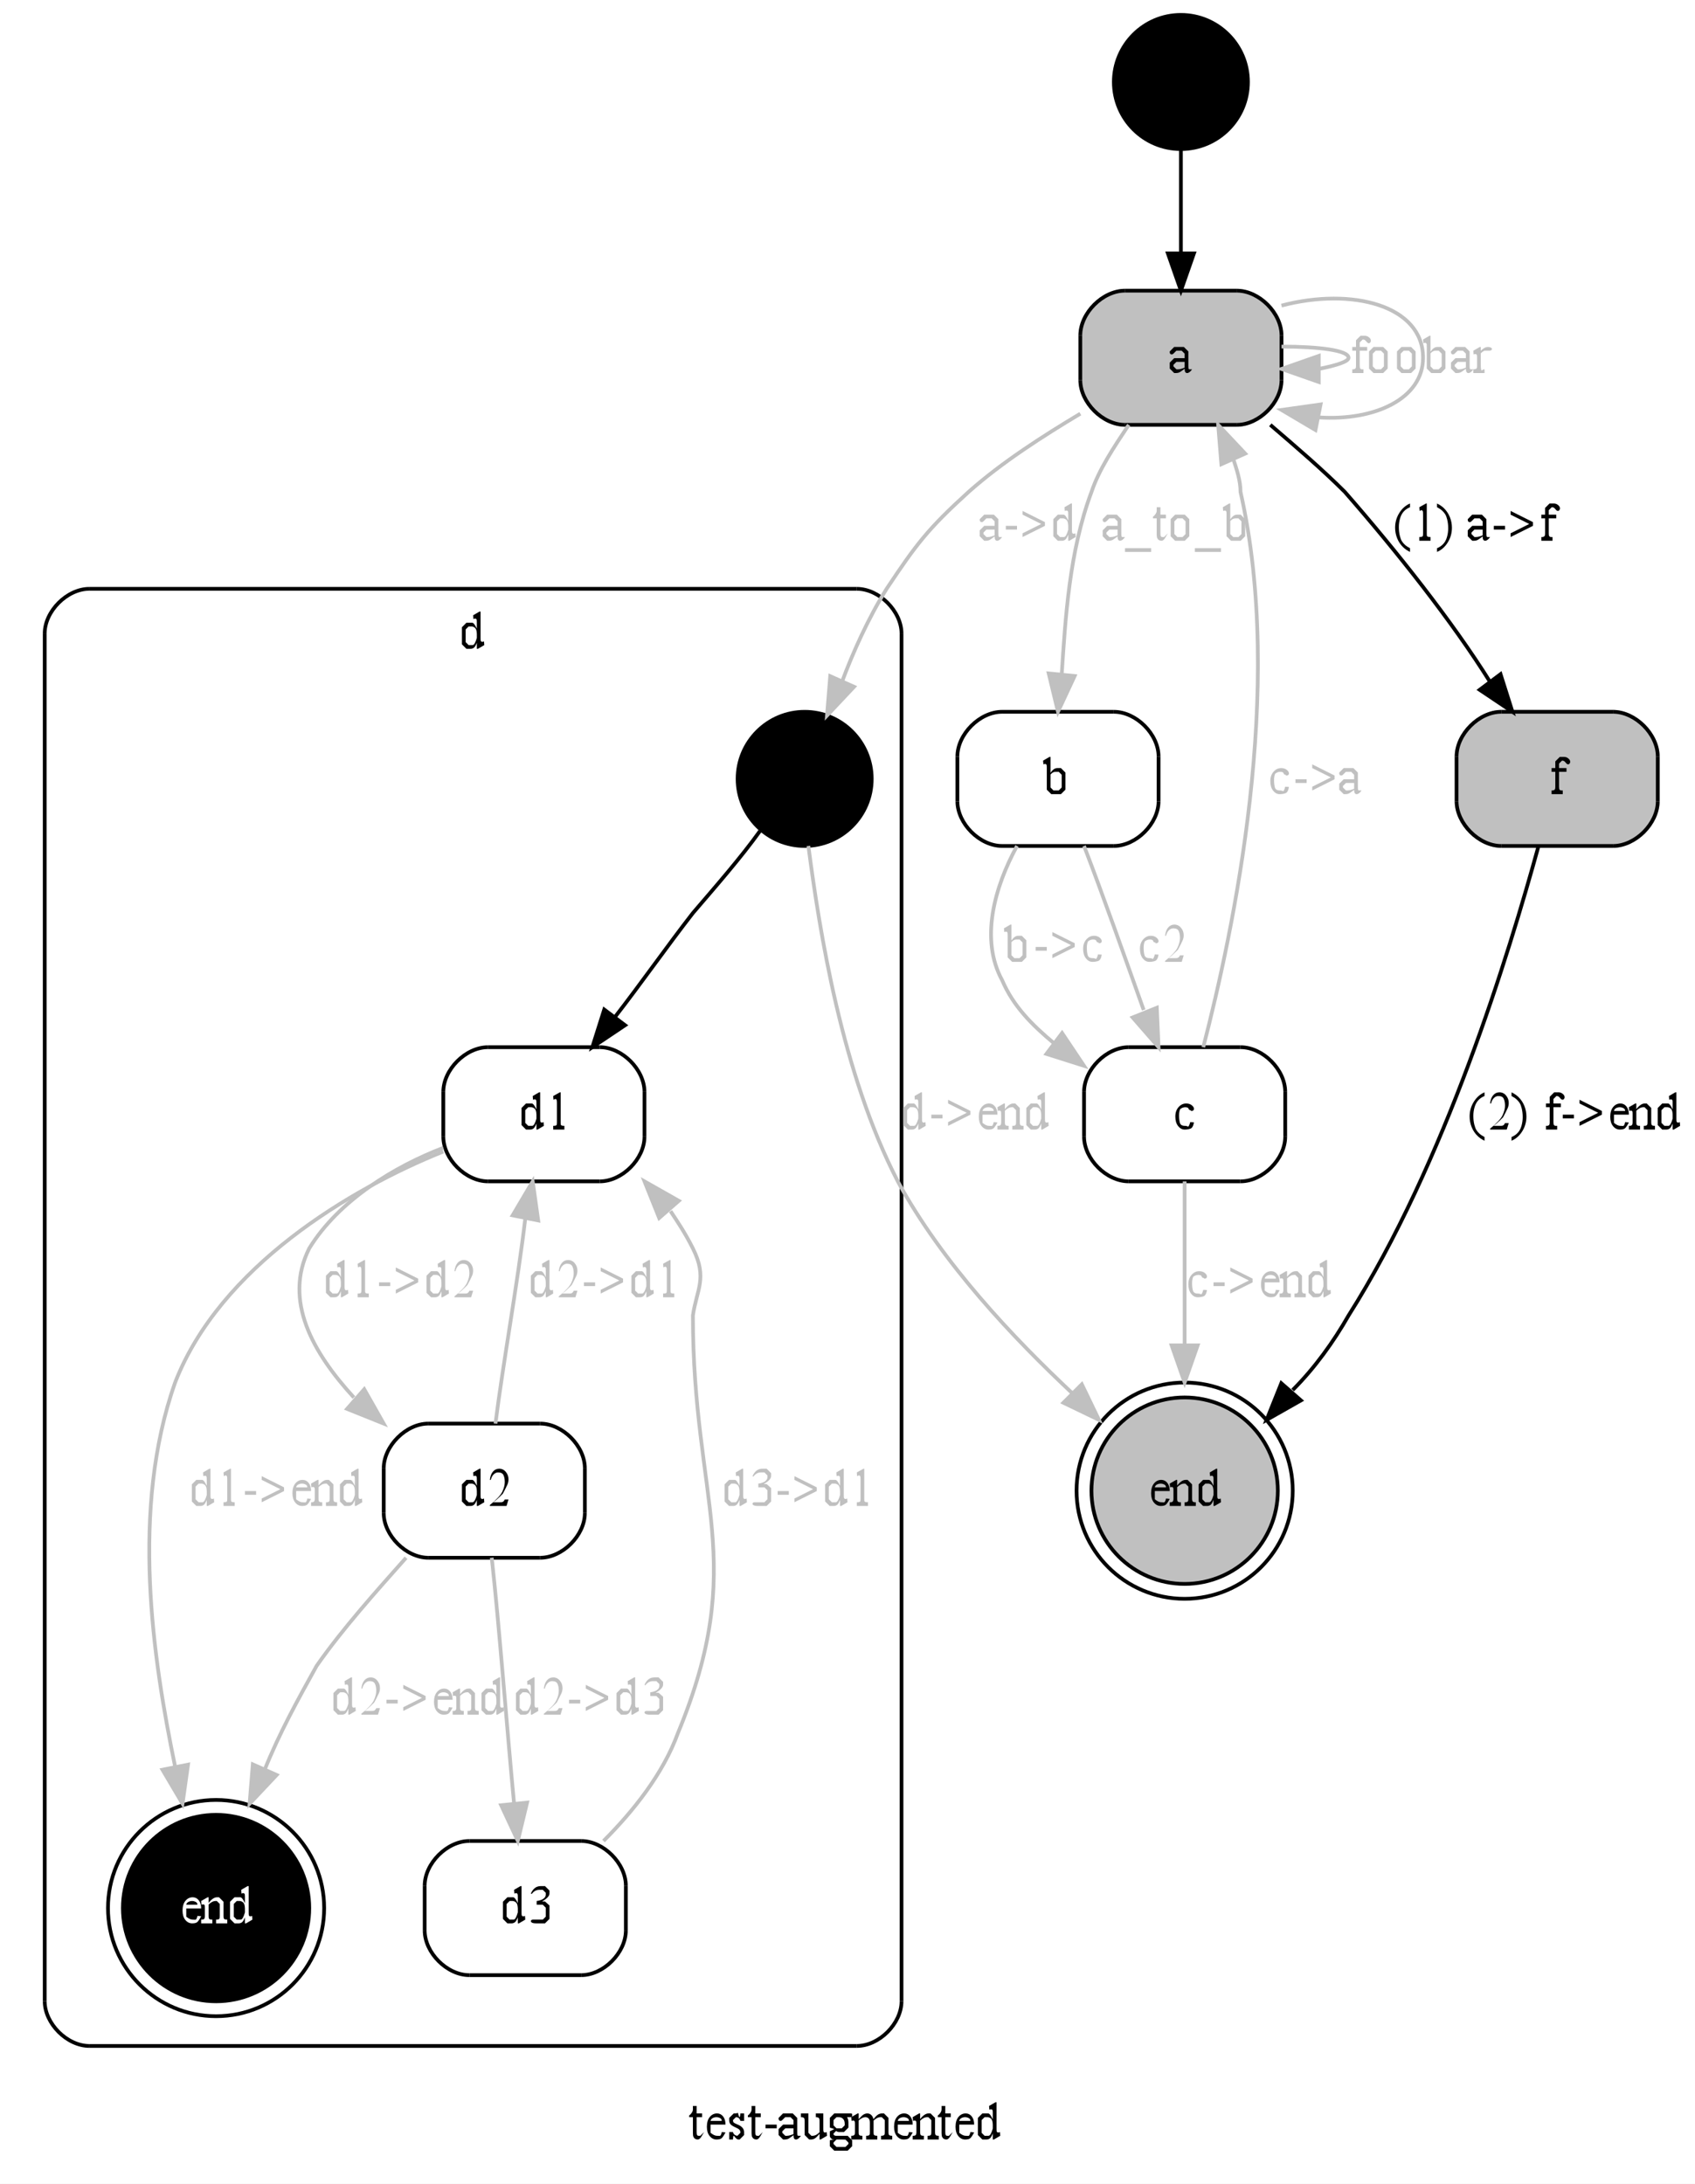<?xml version="1.0" encoding="UTF-8"?>
<svg xmlns="http://www.w3.org/2000/svg" xmlns:xlink="http://www.w3.org/1999/xlink" width="455pt" height="586pt" viewBox="0 0 455 586" version="1.1">
<rect x="0" y="0" width="455" height="586" fill="#808080" stroke="none"/>
<defs>
<g>
<symbol overflow="visible" id="glyph0-0">
<path style="stroke: none;" d="M 2 0 L 2 -10 L 9 -10 L 9 0 L 2 0 Z M 3 -1 L 8 -1 L 8 -9 L 3 -9 L 3 -1 Z M 3 -1 "/>
</symbol>
<symbol overflow="visible" id="glyph0-1">
<path style="stroke: none;" d="M 2 -9 L 2 -7 L 3.469 -7 L 3.469 -6 L 2 -6 L 2 -2.016 C 2 -1.617 2.039 -1.348 2.125 -1.203 C 2.207 -1.066 2.316 -1 2.453 -1 C 2.555 -1 2.66 -1 2.766 -1 C 2.867 -1 2.945 -1 3 -1 L 4 -2 C 3.82 -1.664 3.574 -1.246 3.266 -0.75 C 2.953 -0.25 2.629 0 2.297 0 C 2.066 0 1.84 -0.055 1.625 -0.172 C 1.414 -0.293 1.258 -0.469 1.156 -0.688 C 1.051 -0.902 1 -1.242 1 -1.703 L 1 -6 L 0 -6 L 0 -6.469 C 0.215 -6.59 0.438 -6.812 0.656 -7.125 C 0.883 -7.434 1 -7.754 1 -8.078 C 1 -8.242 1 -8.551 1 -9 L 2 -9 Z M 2 -9 "/>
</symbol>
<symbol overflow="visible" id="glyph0-2">
<path style="stroke: none;" d="M 2 -4 C 2 -3.062 2 -2.324 2 -1.797 C 2.652 -1.266 3.211 -1 3.672 -1 C 3.961 -1 4.219 -0.988 4.438 -0.969 C 4.664 -0.957 4.852 -1.301 5 -2 L 6 -1.906 C 5.57 -1.094 5.223 -0.57 4.953 -0.344 C 4.691 -0.113 4.23 0 3.578 0 C 2.867 0 2.258 -0.305 1.75 -0.922 C 1.25 -1.535 1 -2.363 1 -3.406 C 1 -4.539 1.258 -5.422 1.781 -6.047 C 2.301 -6.68 2.953 -7 3.734 -7 C 4.387 -7 4.93 -6.727 5.359 -6.188 C 5.785 -5.645 6 -4.914 6 -4 L 2 -4 Z M 2 -5 L 5 -5 C 4.977 -5.238 4.926 -5.41 4.844 -5.516 C 4.727 -5.66 4.551 -5.773 4.312 -5.859 C 4.082 -5.949 3.84 -6 3.594 -6 C 3.195 -6 2.84 -5.91 2.531 -5.734 C 2.227 -5.555 2.051 -5.309 2 -5 Z M 2 -5 "/>
</symbol>
<symbol overflow="visible" id="glyph0-3">
<path style="stroke: none;" d="M 5 -7 L 5 -5 L 4 -5 C 3.875 -5.383 3.711 -5.645 3.516 -5.781 C 3.316 -5.926 3.066 -6 2.766 -6 L 2.797 -6 L 2 -5.203 L 2 -5.297 C 2 -5.078 2.023 -4.887 2.078 -4.734 C 2.129 -4.578 2.359 -4.41 2.766 -4.234 L 3.703 -3.812 C 4.566 -3.344 5 -2.727 5 -1.969 L 5 -1.203 L 3.797 0 L 3.438 0 C 3.156 0 2.824 -0.25 2.453 -0.75 C 2.348 -0.914 2.258 -1 2.188 -1 C 2.102 -1 2.039 -0.664 2 0 L 1 0 L 1 -2 L 2 -2 C 2.082 -1.664 2.242 -1.414 2.484 -1.25 C 2.723 -1.082 2.992 -1 3.297 -1 L 3.203 -1 L 4 -1.797 L 4 -1.875 C 4 -2.164 3.914 -2.41 3.75 -2.609 C 3.582 -2.805 3.184 -3.039 2.562 -3.312 C 1.945 -3.59 1.527 -3.867 1.312 -4.141 C 1.102 -4.398 1 -4.734 1 -5.141 L 1 -5.797 L 2.203 -7 L 2.594 -7 C 2.801 -7 3.051 -7.047 3.344 -7.141 C 3.539 -6.379 3.672 -6 3.734 -6 C 3.793 -6 3.844 -6.062 3.875 -6.188 C 3.914 -6.309 3.957 -6.582 4 -7 L 5 -7 Z M 5 -7 "/>
</symbol>
<symbol overflow="visible" id="glyph0-4">
<path style="stroke: none;" d="M 1 -4 L 4 -4 L 4 -3 L 1 -3 L 1 -4 Z M 1 -4 "/>
</symbol>
<symbol overflow="visible" id="glyph0-5">
<path style="stroke: none;" d="M 4 -1.156 C 3.258 -0.602 2.793 -0.277 2.609 -0.188 C 2.328 -0.062 2.023 0 1.703 0 L 1.203 0 L 0 -1.203 L 0 -1.516 L 0 -2.797 L 0 -2.797 L 0 -2.797 L 1.203 -4 L 4 -4 L 4 -4.266 L 4 -5.203 L 3.203 -6 L 2.328 -6 L 1.781 -6 L 0.984 -5.203 L 0.984 -5.75 L 0.984 -5.578 L 1 -5.359 C 1 -5.242 0.949 -5.152 0.859 -5.094 C 0.766 -5.031 0.645 -5 0.5 -5 C 0.352 -5 0.23 -5.051 0.141 -5.156 C 0.047 -5.258 0 -5.406 0 -5.594 L 0 -5.797 L 1.188 -7 L 2.625 -7 L 3.797 -7 L 5 -5.797 L 5 -5.797 L 5 -5.797 L 5 -5.703 L 5 -4.75 L 5 -2.516 C 5 -1.879 5.008 -1.488 5.031 -1.344 C 5.051 -1.207 5.082 -1.113 5.125 -1.062 C 5.176 -1.02 5.238 -1 5.312 -1 C 5.371 -1 5.43 -1 5.484 -1 C 5.574 -1 5.75 -1 6 -1 L 6 -1 C 5.531 -0.332 5.086 0 4.672 0 C 4.461 0 4.293 -0.086 4.172 -0.266 C 4.055 -0.441 4 -0.738 4 -1.156 Z M 4 -1.453 L 4 -3 L 1.797 -3 L 1 -2.203 L 1 -2.203 L 1 -2.203 L 1 -1.75 L 1 -1.797 L 1.797 -1 L 2.25 -1 C 2.684 -1 3.27 -1.148 4 -1.453 Z M 4 -1.453 "/>
</symbol>
<symbol overflow="visible" id="glyph0-6">
<path style="stroke: none;" d="M 6 -7 L 6 -3 C 6 -2.562 6.016 -2.289 6.047 -2.188 C 6.074 -2.094 6.129 -2.012 6.203 -1.953 C 6.273 -1.898 6.359 -1.875 6.453 -1.875 C 6.586 -1.875 6.738 -1.914 6.906 -2 L 7 -1 L 5.281 0 L 5 0 L 5 -1.516 C 4.426 -0.848 3.98 -0.426 3.672 -0.25 C 3.367 -0.082 3.051 0 2.719 0 L 2.203 0 L 1 -1.203 L 1 -1.5 L 1 -2.328 L 1 -5 C 1 -5.309 0.965 -5.523 0.906 -5.641 C 0.844 -5.754 0.754 -5.844 0.641 -5.906 C 0.523 -5.965 0.309 -6 0 -6 L 0 -7 L 2 -7 L 2 -2.516 L 2 -1.797 L 2.797 -1 L 3.203 -1 C 3.43 -1 3.688 -1.062 3.969 -1.188 C 4.258 -1.32 4.602 -1.578 5 -1.953 L 5 -5 C 5 -5.383 4.93 -5.645 4.797 -5.781 C 4.672 -5.914 4.402 -5.988 4 -6 L 4 -7 L 6 -7 Z M 6 -7 "/>
</symbol>
<symbol overflow="visible" id="glyph0-7">
<path style="stroke: none;" d="M 2.203 -2.797 L 2.203 -2.797 L 1 -3.203 L 1 -4.703 L 1 -5.797 L 2.203 -7 L 3.578 -7 C 4.191 -7 4.723 -7 5.172 -7 L 6.531 -7 C 6.738 -7 6.859 -6.988 6.891 -6.969 C 6.918 -6.945 6.941 -6.914 6.953 -6.875 C 6.98 -6.812 7 -6.691 7 -6.516 C 7 -6.328 6.988 -6.195 6.969 -6.125 C 6.945 -6.082 6.914 -6.051 6.875 -6.031 C 6.844 -6.008 6.711 -6 6.484 -6 L 5.625 -6 C 5.871 -5.613 6 -5.117 6 -4.516 L 6 -3.203 L 4.797 -2 L 3.5 -2 C 3.188 -2 2.867 -2.133 2.547 -2.406 L 2.797 -2.406 L 2 -1.609 L 2 -1.453 C 2 -1.367 2.035 -1.277 2.109 -1.188 C 2.191 -1.102 2.348 -1.039 2.578 -1 C 2.711 -1 3.051 -1 3.594 -1 L 5.078 -1 L 5.797 -1 L 7 0.234 L 7 0.234 L 7 0.469 L 7 1.797 L 7 1.797 L 5.797 3 L 3.625 3 L 2.203 3 L 1 1.797 L 1 1.797 L 1 1.703 L 1 0.203 L 1 0.203 L 1 0.203 L 1 0.203 L 2.203 -0.062 L 1.625 -0.062 C 1.395 -0.238 1.23 -0.395 1.141 -0.531 C 1.047 -0.664 1 -0.82 1 -1 L 1 -2.203 L 2.203 -2.797 L 2.203 -2.797 Z M 3.391 -6 L 2.797 -6 L 2 -5.203 L 2 -4.688 L 2 -3.797 L 2 -3.797 L 2.797 -3 L 3.609 -3 L 4.203 -3 L 5 -3.797 L 5 -4.281 C 5 -4.863 4.816 -5.316 4.453 -5.641 C 4.172 -5.879 3.816 -6 3.391 -6 Z M 1.938 0 L 2.797 0 L 2 0.797 L 2 1.094 L 2 1.203 L 2 1.203 L 2.797 2 L 3.984 2 L 5.203 2 L 6 1.203 L 6 0.672 L 6 0.828 L 5.203 0.031 L 5.312 0.031 L 4.266 0 C 3.254 0 2.477 0 1.938 0 Z M 1.938 0 "/>
</symbol>
<symbol overflow="visible" id="glyph0-8">
<path style="stroke: none;" d="M 2 -5.453 C 2.477 -5.98 2.766 -6.285 2.859 -6.359 C 3.066 -6.566 3.297 -6.723 3.547 -6.828 C 3.805 -6.941 4.055 -7 4.297 -7 C 4.711 -7 5.066 -6.863 5.359 -6.594 C 5.66 -6.332 5.863 -5.949 5.969 -5.453 C 6.457 -6.086 6.875 -6.504 7.219 -6.703 C 7.559 -6.898 7.91 -7 8.266 -7 L 8.797 -7 L 10 -5.797 L 10 -5.797 L 10 -5.516 L 10 -4.672 L 10 -2 C 10 -1.664 10.031 -1.434 10.094 -1.312 C 10.145 -1.227 10.234 -1.152 10.359 -1.094 C 10.492 -1.031 10.707 -1 11 -1 L 11 0 L 8 0 L 8 -1 L 8.125 -1 C 8.395 -1 8.602 -1.047 8.75 -1.141 C 8.852 -1.199 8.926 -1.301 8.969 -1.438 C 8.988 -1.496 9 -1.688 9 -2 L 9 -4.562 L 9 -5.203 L 9 -5.203 L 8.203 -6 L 7.828 -6 C 7.555 -6 7.277 -5.93 7 -5.797 C 6.727 -5.672 6.398 -5.434 6.016 -5.094 L 6 -5.016 L 6 -4.75 L 6 -2 C 6 -1.633 6.02 -1.402 6.062 -1.312 C 6.113 -1.227 6.203 -1.152 6.328 -1.094 C 6.461 -1.031 6.688 -1 7 -1 L 7 0 L 4 0 L 4 -1 C 4.34 -1 4.578 -1.031 4.703 -1.094 C 4.824 -1.164 4.914 -1.273 4.969 -1.422 C 4.988 -1.48 5 -1.676 5 -2 L 5 -4.5 C 5 -4.965 4.914 -5.316 4.75 -5.547 C 4.52 -5.848 4.199 -6 3.797 -6 C 3.523 -6 3.254 -5.93 2.984 -5.797 C 2.555 -5.586 2.227 -5.352 2 -5.094 L 2 -2 C 2 -1.645 2.023 -1.414 2.078 -1.312 C 2.137 -1.207 2.223 -1.129 2.328 -1.078 C 2.441 -1.023 2.664 -1 3 -1 L 3 0 L 0 0 L 0 -1 C 0.301 -1 0.508 -1.023 0.625 -1.078 C 0.746 -1.129 0.844 -1.211 0.906 -1.328 C 0.965 -1.441 1 -1.664 1 -2 L 1 -4 C 1 -4.426 0.977 -4.695 0.938 -4.812 C 0.906 -4.902 0.855 -4.973 0.797 -5.016 C 0.734 -5.066 0.645 -5.094 0.531 -5.094 C 0.406 -5.094 0.258 -5.059 0.094 -5 L 0 -6 L 1.734 -7 L 2 -7 L 2 -5.453 Z M 2 -5.453 "/>
</symbol>
<symbol overflow="visible" id="glyph0-9">
<path style="stroke: none;" d="M 2 -5.484 C 2.789 -6.492 3.539 -7 4.25 -7 L 4.797 -7 L 6 -5.797 L 6 -5.797 L 6 -5.5 L 6 -4.656 L 6 -2 C 6 -1.656 6.031 -1.426 6.094 -1.312 C 6.145 -1.207 6.227 -1.129 6.344 -1.078 C 6.465 -1.023 6.688 -1 7 -1 L 7 0 L 4 0 L 4 -1 L 4.125 -1 C 4.414 -1 4.617 -1.035 4.734 -1.109 C 4.848 -1.191 4.926 -1.305 4.969 -1.453 C 4.988 -1.504 5 -1.688 5 -2 L 5 -4.453 L 5 -5.203 L 4.203 -6 L 3.875 -6 C 3.25 -6 2.621 -5.68 2 -5.047 L 2 -2 C 2 -1.633 2.023 -1.41 2.078 -1.328 C 2.137 -1.211 2.223 -1.129 2.328 -1.078 C 2.441 -1.023 2.664 -1 3 -1 L 3 0 L 0 0 L 0 -1 L 0.141 -1 C 0.473 -1 0.695 -1.066 0.812 -1.203 C 0.934 -1.348 1 -1.613 1 -2 L 1 -4 C 1 -4.445 0.98 -4.719 0.953 -4.812 C 0.922 -4.902 0.867 -4.973 0.797 -5.016 C 0.734 -5.066 0.645 -5.094 0.531 -5.094 C 0.406 -5.094 0.258 -5.059 0.094 -5 L 0 -6 L 1.734 -7 L 2 -7 L 2 -5.484 Z M 2 -5.484 "/>
</symbol>
<symbol overflow="visible" id="glyph0-10">
<path style="stroke: none;" d="M 5 -1.625 C 4.719 -0.895 4.441 -0.441 4.172 -0.266 C 3.91 -0.086 3.629 0 3.328 0 L 2.203 0 L 1 -1.203 L 1 -3.219 L 1 -5.797 L 2.203 -7 L 3.75 -7 C 4.09 -7 4.508 -6.465 5 -5.406 L 5 -7 C 5 -7.434 4.98 -7.703 4.953 -7.797 C 4.922 -7.898 4.867 -7.977 4.797 -8.031 C 4.723 -8.082 4.633 -8.109 4.531 -8.109 C 4.414 -8.109 4.262 -8.07 4.078 -8 L 4 -9 L 5.719 -10 L 6 -10 L 6 -3 C 6 -2.562 6.016 -2.289 6.047 -2.188 C 6.074 -2.094 6.129 -2.012 6.203 -1.953 C 6.273 -1.898 6.359 -1.875 6.453 -1.875 C 6.574 -1.875 6.734 -1.914 6.922 -2 L 7 -1 L 5.297 0 L 5 0 L 5 -1.625 Z M 5 -2.938 L 5 -4.016 C 4.969 -4.629 4.883 -5.051 4.75 -5.281 C 4.625 -5.52 4.449 -5.695 4.234 -5.812 C 4.023 -5.934 3.82 -6 3.625 -6 L 2.797 -6 L 2 -5.203 L 2 -5.203 L 2 -3.609 L 2 -1.797 L 2.797 -1 L 3.859 -1 C 4.254 -1 4.633 -1.645 5 -2.938 Z M 5 -2.938 "/>
</symbol>
<symbol overflow="visible" id="glyph0-11">
<path style="stroke: none;" d="M 3 -6 L 3 -2 C 3 -1.582 3.047 -1.32 3.141 -1.219 C 3.254 -1.07 3.41 -1 3.609 -1 L 4 -1 L 4 0 L 1 0 L 1 -1 L 1.234 -1 C 1.387 -1 1.531 -1.031 1.656 -1.094 C 1.789 -1.152 1.879 -1.242 1.922 -1.359 C 1.973 -1.473 2 -1.688 2 -2 L 2 -6 L 1 -6 L 1 -7 L 2 -7 L 2 -7.359 L 2 -8.797 L 2 -8.797 L 3.203 -10 L 4.406 -10 C 4.852 -10 5.266 -9.816 5.641 -9.453 C 5.879 -9.223 6 -8.957 6 -8.656 C 6 -8.5 5.941 -8.348 5.828 -8.203 C 5.723 -8.066 5.602 -8 5.469 -8 C 5.375 -8 5.27 -8.031 5.156 -8.094 C 5.051 -8.152 4.918 -8.285 4.766 -8.484 C 4.609 -8.68 4.461 -8.816 4.328 -8.891 C 4.191 -8.961 4.043 -9 3.891 -9 L 3.797 -9 L 3 -8.203 L 3 -8.203 L 3 -7.312 L 3 -7 L 5 -7 L 5 -6 L 3 -6 Z M 3 -6 "/>
</symbol>
<symbol overflow="visible" id="glyph0-12">
<path style="stroke: none;" d="M 3.5 -7 L 4.797 -7 L 6 -5.797 L 6 -5.797 L 6 -3.625 L 6 -1.203 L 6 -1.203 L 4.797 0 L 3.438 0 L 2.203 0 L 1 -1.203 L 1 -1.203 L 1 -3.438 L 1 -5.797 L 1 -5.797 L 2.203 -7 L 3.5 -7 Z M 3.328 -6 L 2.797 -6 L 2 -5.203 L 2 -5.203 L 2 -3.938 L 2 -1.797 L 2.797 -1 L 3.688 -1 L 4.203 -1 L 5 -1.797 L 5 -3.125 L 5 -5.203 L 5 -5.203 L 4.203 -6 L 3.328 -6 Z M 3.328 -6 "/>
</symbol>
<symbol overflow="visible" id="glyph0-13">
<path style="stroke: none;" d="M 2 -5.719 C 2.551 -6.57 3.148 -7 3.797 -7 L 4.797 -7 L 6 -5.797 L 6 -3.75 L 6 -1.203 L 6 -1.203 L 4.797 0 L 3.062 0 L 2.203 0 L 1 -1.203 L 1 -1.281 L 1 -7 C 1 -7.434 0.98 -7.703 0.953 -7.797 C 0.922 -7.898 0.867 -7.977 0.797 -8.031 C 0.734 -8.082 0.648 -8.109 0.547 -8.109 C 0.422 -8.109 0.27 -8.07 0.094 -8 L 0 -9 L 1.719 -10 L 2 -10 L 2 -5.719 Z M 2 -5.297 L 2 -1.672 L 2 -1.797 L 2.797 -1 L 3.406 -1 L 4.203 -1 L 5 -1.797 L 5 -3.594 L 5 -5.203 L 4.203 -6 L 3.344 -6 C 3.113 -6 2.883 -5.941 2.656 -5.828 C 2.488 -5.734 2.27 -5.555 2 -5.297 Z M 2 -5.297 "/>
</symbol>
<symbol overflow="visible" id="glyph0-14">
<path style="stroke: none;" d="M 2 -7 L 2 -5.984 C 2.633 -6.66 3.285 -7 3.953 -7 C 4.254 -7 4.504 -6.941 4.703 -6.828 C 4.898 -6.723 5 -6.598 5 -6.453 C 5 -6.328 4.93 -6.215 4.797 -6.125 C 4.672 -6.039 4.512 -6 4.328 -6 C 4.148 -6 3.934 -6 3.688 -6 C 3.438 -6 3.246 -6 3.125 -6 C 3.031 -6 2.918 -5.965 2.797 -5.906 C 2.535 -5.781 2.27 -5.574 2 -5.297 L 2 -2 C 2 -1.488 2.039 -1.102 2.125 -0.844 C 2.176 -0.664 2.27 -0.645 2.406 -0.781 C 2.539 -0.926 2.738 -1 3 -1 L 3 0 L 0 0 L 0 -1 C 0.32 -1 0.562 -1.039 0.719 -1.125 C 0.832 -1.184 0.914 -1.285 0.969 -1.422 C 0.988 -1.492 1 -1.688 1 -2 L 1 -4 C 1 -4.457 0.98 -4.727 0.953 -4.812 C 0.93 -4.895 0.879 -4.961 0.797 -5.016 C 0.723 -5.066 0.629 -5.094 0.516 -5.094 C 0.379 -5.094 0.227 -5.059 0.062 -5 L 0 -6 L 1.734 -7 L 2 -7 Z M 2 -7 "/>
</symbol>
<symbol overflow="visible" id="glyph0-15">
<path style="stroke: none;" d="M 7 3 L 0 3 L 0 2 L 7 2 L 7 3 Z M 7 3 "/>
</symbol>
<symbol overflow="visible" id="glyph0-16">
<path style="stroke: none;" d="M 7 -4 L 1 -1 L 1 -2 L 6 -4.5 L 1 -7 L 1 -8 L 7 -5 L 7 -4 Z M 7 -4 "/>
</symbol>
<symbol overflow="visible" id="glyph0-17">
<path style="stroke: none;" d="M 4 2 L 4 3 C 3.27 2.645 2.66 2.227 2.172 1.75 C 1.473 1.082 0.934 0.289 0.562 -0.625 C 0.188 -1.551 0 -2.508 0 -3.5 C 0 -4.934 0.367 -6.25 1.109 -7.438 C 1.848 -8.633 2.812 -9.488 4 -10 L 4 -9 C 3.312 -8.719 2.746 -8.332 2.312 -7.844 C 1.875 -7.363 1.543 -6.746 1.328 -6 C 1.109 -5.258 1 -4.48 1 -3.672 C 1 -2.785 1.094 -1.98 1.281 -1.266 C 1.426 -0.703 1.598 -0.246 1.797 0.094 C 2.004 0.434 2.281 0.766 2.625 1.078 C 2.977 1.398 3.438 1.707 4 2 Z M 4 2 "/>
</symbol>
<symbol overflow="visible" id="glyph0-18">
<path style="stroke: none;" d="M 2 -9 L 3.797 -10 L 4 -10 L 4 -2 C 4 -1.625 4.016 -1.387 4.047 -1.297 C 4.086 -1.203 4.164 -1.129 4.281 -1.078 C 4.402 -1.035 4.645 -1.008 5 -1 L 5 0 L 2 0 L 2 -1 C 2.363 -1.008 2.598 -1.035 2.703 -1.078 C 2.816 -1.129 2.895 -1.191 2.938 -1.266 C 2.977 -1.348 3 -1.594 3 -2 L 3 -7 C 3 -7.445 2.98 -7.734 2.953 -7.859 C 2.93 -7.949 2.887 -8.031 2.828 -8.094 C 2.766 -8.164 2.684 -8.203 2.594 -8.203 C 2.469 -8.203 2.293 -8.133 2.078 -8 L 2 -9 Z M 2 -9 "/>
</symbol>
<symbol overflow="visible" id="glyph0-19">
<path style="stroke: none;" d="M 0 -9 L 0 -10 C 0.727 -9.645 1.336 -9.23 1.828 -8.766 C 2.523 -8.086 3.062 -7.289 3.438 -6.375 C 3.809 -5.457 4 -4.496 4 -3.5 C 4 -2.062 3.629 -0.746 2.891 0.438 C 2.16 1.633 1.195 2.488 0 3 L 0 2 C 0.684 1.719 1.25 1.332 1.688 0.844 C 2.133 0.363 2.461 -0.25 2.672 -1 C 2.887 -1.746 3 -2.531 3 -3.344 C 3 -4.215 2.902 -5.016 2.719 -5.734 C 2.582 -6.305 2.41 -6.758 2.203 -7.094 C 1.992 -7.434 1.715 -7.766 1.375 -8.078 C 1.031 -8.398 0.57 -8.707 0 -9 Z M 0 -9 "/>
</symbol>
<symbol overflow="visible" id="glyph0-20">
<path style="stroke: none;" d=""/>
</symbol>
<symbol overflow="visible" id="glyph0-21">
<path style="stroke: none;" d="M 6 -1.938 C 5.844 -0.977 5.527 -0.414 5.062 -0.25 C 4.594 -0.082 4.074 0 3.516 0 C 2.836 0 2.246 -0.312 1.75 -0.938 C 1.25 -1.57 1 -2.426 1 -3.5 C 1 -4.527 1.285 -5.367 1.859 -6.016 C 2.43 -6.668 3.117 -7 3.922 -7 C 4.523 -7 5.02 -6.84 5.406 -6.531 C 5.801 -6.219 6 -5.895 6 -5.562 C 6 -5.395 5.941 -5.258 5.828 -5.156 C 5.723 -5.051 5.566 -5 5.359 -5 C 5.086 -5 5.051 -5.051 5.25 -5.156 C 4.844 -5.215 4.621 -5.332 4.594 -5.5 C 4.57 -5.664 4.48 -5.789 4.328 -5.875 C 4.16 -5.957 3.934 -6 3.656 -6 C 3.195 -6 2.746 -5.832 2.312 -5.5 C 2.102 -5.062 2 -4.488 2 -3.781 C 2 -3.039 2.07 -2.387 2.219 -1.828 C 2.371 -1.273 2.812 -1 3.531 -1 C 3.871 -1 4.18 -0.926 4.453 -0.781 C 4.637 -0.914 4.82 -1.32 5 -2 L 6 -1.938 Z M 6 -1.938 "/>
</symbol>
<symbol overflow="visible" id="glyph0-22">
<path style="stroke: none;" d="M 6 -1.75 L 5.469 0 L 1 0 L 1 -0.25 C 2.801 -1.715 3.914 -2.914 4.344 -3.844 C 4.777 -4.777 5 -5.633 5 -6.406 C 5 -7.164 4.883 -7.785 4.656 -8.266 C 4.438 -8.754 3.957 -9 3.219 -9 C 2.781 -9 2.383 -8.824 2.031 -8.484 C 1.676 -8.148 1.414 -7.652 1.25 -7 L 1 -7 C 1.102 -7.965 1.379 -8.707 1.828 -9.219 C 2.273 -9.738 2.832 -10 3.5 -10 C 4.215 -10 4.812 -9.711 5.281 -9.141 C 5.758 -8.578 6 -7.914 6 -7.156 C 6 -6.602 5.883 -6.09 5.656 -5.625 C 5.312 -4.883 4.914 -4.102 4.469 -3.281 C 3.219 -2.02 2.355 -1.258 1.891 -1 L 3.594 -1 C 3.945 -1 4.191 -1.016 4.328 -1.047 C 4.461 -1.086 4.586 -1.164 4.703 -1.281 C 4.816 -1.395 4.914 -1.551 5 -1.75 L 6 -1.75 Z M 6 -1.75 "/>
</symbol>
<symbol overflow="visible" id="glyph0-23">
<path style="stroke: none;" d="M 1 -8 C 1.277 -8.633 1.633 -9.125 2.062 -9.469 C 2.496 -9.82 3.039 -10 3.688 -10 L 4.797 -10 L 6 -8.797 L 6 -8.797 L 6 -8.047 C 6 -7.348 5.332 -6.621 4 -5.875 L 4.797 -5.875 L 6 -4.797 L 6 -3.359 L 6 -1.203 L 6 -1.203 L 4.797 0 L 2.531 0 C 1.938 0 1.527 -0.062 1.312 -0.188 C 1.102 -0.309 1 -0.445 1 -0.594 C 1 -0.695 1.047 -0.789 1.141 -0.875 C 1.242 -0.957 1.367 -1 1.516 -1 C 1.617 -1 1.727 -1 1.844 -1 C 1.914 -1 2.078 -1 2.328 -1 C 2.586 -1 2.77 -1 2.875 -1 C 3.027 -1 3.195 -1 3.375 -1 L 4.203 -1 L 5 -1.797 L 5 -2.75 L 5 -4.203 L 5 -4.203 L 5 -4.203 L 5 -4.203 L 5 -4.203 L 4.203 -5 L 2.766 -5 L 2.562 -5 L 2.562 -6 C 2.977 -6.039 3.395 -6.145 3.812 -6.312 C 4.227 -6.488 4.531 -6.695 4.719 -6.938 C 4.902 -7.176 5 -7.441 5 -7.734 L 5 -8.203 L 4.203 -9 L 3.266 -9 C 2.461 -9 1.789 -8.629 1.25 -7.891 L 1 -8 Z M 1 -8 "/>
</symbol>
</g>
<clipPath id="clip1">
  <path d="M 0 586 L 455 586 L 455 0 L 0 0 Z M 0 586 "/>
</clipPath>
</defs>
<g id="surface0">
<g clip-path="url(#clip1)" clip-rule="nonzero">
<path style="fill-rule: nonzero; fill: rgb(100%,100%,100%); fill-opacity: 1;stroke-width: 1; stroke-linecap: butt; stroke-linejoin: miter; stroke: rgb(100%,100%,100%); stroke-opacity: 1;stroke-miterlimit: 10; " d="M -4 4 L -4 -582 L 451 -582 L 451 4 Z M -4 4 " transform="matrix(1,0,0,1,4,582)"/>
<g style="fill: rgb(0%,0%,0%); fill-opacity: 1;">
  <use xlink:href="#glyph0-1" x="185" y="574.102"/>
  <use xlink:href="#glyph0-2" x="188.75" y="574.102"/>
  <use xlink:href="#glyph0-3" x="194.75" y="574.102"/>
  <use xlink:href="#glyph0-1" x="200.75" y="574.102"/>
  <use xlink:href="#glyph0-4" x="204.5" y="574.102"/>
  <use xlink:href="#glyph0-5" x="209" y="574.102"/>
  <use xlink:href="#glyph0-6" x="215" y="574.102"/>
  <use xlink:href="#glyph0-7" x="221.75" y="574.102"/>
  <use xlink:href="#glyph0-8" x="228.5" y="574.102"/>
  <use xlink:href="#glyph0-2" x="239" y="574.102"/>
  <use xlink:href="#glyph0-9" x="245" y="574.102"/>
  <use xlink:href="#glyph0-1" x="251.75" y="574.102"/>
  <use xlink:href="#glyph0-2" x="255.5" y="574.102"/>
  <use xlink:href="#glyph0-10" x="261.5" y="574.102"/>
</g>
<path style="fill-rule: nonzero; fill: rgb(100%,100%,100%); fill-opacity: 1;stroke-width: 1; stroke-linecap: butt; stroke-linejoin: miter; stroke: rgb(100%,100%,100%); stroke-opacity: 1;stroke-miterlimit: 10; " d="M 20 -33 L 226 -33 L 238 -45 L 238 -412 L 226 -424 L 20 -424 L 8 -412 L 8 -45 Z M 20 -33 " transform="matrix(1,0,0,1,4,582)"/>
<path style="fill-rule: nonzero; fill: rgb(100%,100%,100%); fill-opacity: 1;stroke-width: 1; stroke-linecap: butt; stroke-linejoin: miter; stroke: rgb(100%,100%,100%); stroke-opacity: 1;stroke-miterlimit: 10; " d="M 226 -33 C 232 -33 238 -39 238 -45 " transform="matrix(1,0,0,1,4,582)"/>
<path style="fill-rule: nonzero; fill: rgb(100%,100%,100%); fill-opacity: 1;stroke-width: 1; stroke-linecap: butt; stroke-linejoin: miter; stroke: rgb(100%,100%,100%); stroke-opacity: 1;stroke-miterlimit: 10; " d="M 238 -412 C 238 -418 232 -424 226 -424 " transform="matrix(1,0,0,1,4,582)"/>
<path style="fill-rule: nonzero; fill: rgb(100%,100%,100%); fill-opacity: 1;stroke-width: 1; stroke-linecap: butt; stroke-linejoin: miter; stroke: rgb(100%,100%,100%); stroke-opacity: 1;stroke-miterlimit: 10; " d="M 20 -424 C 14 -424 8 -418 8 -412 " transform="matrix(1,0,0,1,4,582)"/>
<path style="fill-rule: nonzero; fill: rgb(100%,100%,100%); fill-opacity: 1;stroke-width: 1; stroke-linecap: butt; stroke-linejoin: miter; stroke: rgb(100%,100%,100%); stroke-opacity: 1;stroke-miterlimit: 10; " d="M 8 -45 C 8 -39 14 -33 20 -33 " transform="matrix(1,0,0,1,4,582)"/>
<path style="fill: none; stroke-width: 1; stroke-linecap: butt; stroke-linejoin: miter; stroke: rgb(0%,0%,0%); stroke-opacity: 1;stroke-miterlimit: 10; " d="M 20 -33 L 226 -33 " transform="matrix(1,0,0,1,4,582)"/>
<path style="fill: none; stroke-width: 1; stroke-linecap: butt; stroke-linejoin: miter; stroke: rgb(0%,0%,0%); stroke-opacity: 1;stroke-miterlimit: 10; " d="M 226 -33 C 232 -33 238 -39 238 -45 " transform="matrix(1,0,0,1,4,582)"/>
<path style="fill: none; stroke-width: 1; stroke-linecap: butt; stroke-linejoin: miter; stroke: rgb(0%,0%,0%); stroke-opacity: 1;stroke-miterlimit: 10; " d="M 238 -45 L 238 -412 " transform="matrix(1,0,0,1,4,582)"/>
<path style="fill: none; stroke-width: 1; stroke-linecap: butt; stroke-linejoin: miter; stroke: rgb(0%,0%,0%); stroke-opacity: 1;stroke-miterlimit: 10; " d="M 238 -412 C 238 -418 232 -424 226 -424 " transform="matrix(1,0,0,1,4,582)"/>
<path style="fill: none; stroke-width: 1; stroke-linecap: butt; stroke-linejoin: miter; stroke: rgb(0%,0%,0%); stroke-opacity: 1;stroke-miterlimit: 10; " d="M 226 -424 L 20 -424 " transform="matrix(1,0,0,1,4,582)"/>
<path style="fill: none; stroke-width: 1; stroke-linecap: butt; stroke-linejoin: miter; stroke: rgb(0%,0%,0%); stroke-opacity: 1;stroke-miterlimit: 10; " d="M 20 -424 C 14 -424 8 -418 8 -412 " transform="matrix(1,0,0,1,4,582)"/>
<path style="fill: none; stroke-width: 1; stroke-linecap: butt; stroke-linejoin: miter; stroke: rgb(0%,0%,0%); stroke-opacity: 1;stroke-miterlimit: 10; " d="M 8 -412 L 8 -45 " transform="matrix(1,0,0,1,4,582)"/>
<path style="fill: none; stroke-width: 1; stroke-linecap: butt; stroke-linejoin: miter; stroke: rgb(0%,0%,0%); stroke-opacity: 1;stroke-miterlimit: 10; " d="M 8 -45 C 8 -39 14 -33 20 -33 " transform="matrix(1,0,0,1,4,582)"/>
<g style="fill: rgb(0%,0%,0%); fill-opacity: 1;">
  <use xlink:href="#glyph0-10" x="123" y="174.102"/>
</g>
<path style="fill-rule: nonzero; fill: rgb(0%,0%,0%); fill-opacity: 1;stroke-width: 1; stroke-linecap: butt; stroke-linejoin: miter; stroke: rgb(0%,0%,0%); stroke-opacity: 1;stroke-miterlimit: 10; " d="M 331 -560 L 331 -560 C 331 -550.059 322.941 -542 313 -542 C 303.059 -542 295 -550.059 295 -560 C 295 -569.941 303.059 -578 313 -578 C 322.941 -578 331 -569.941 331 -560 Z M 331 -560 " transform="matrix(1,0,0,1,4,582)"/>
<path style="fill-rule: nonzero; fill: rgb(75.294%,75.294%,75.294%); fill-opacity: 1;stroke-width: 1; stroke-linecap: butt; stroke-linejoin: miter; stroke: rgb(75.294%,75.294%,75.294%); stroke-opacity: 1;stroke-miterlimit: 10; " d="M 328 -504 L 298 -504 L 286 -492 L 286 -480 L 298 -468 L 328 -468 L 340 -480 L 340 -492 Z M 328 -504 " transform="matrix(1,0,0,1,4,582)"/>
<path style="fill-rule: nonzero; fill: rgb(75.294%,75.294%,75.294%); fill-opacity: 1;stroke-width: 1; stroke-linecap: butt; stroke-linejoin: miter; stroke: rgb(75.294%,75.294%,75.294%); stroke-opacity: 1;stroke-miterlimit: 10; " d="M 298 -504 C 292 -504 286 -498 286 -492 " transform="matrix(1,0,0,1,4,582)"/>
<path style="fill-rule: nonzero; fill: rgb(75.294%,75.294%,75.294%); fill-opacity: 1;stroke-width: 1; stroke-linecap: butt; stroke-linejoin: miter; stroke: rgb(75.294%,75.294%,75.294%); stroke-opacity: 1;stroke-miterlimit: 10; " d="M 286 -480 C 286 -474 292 -468 298 -468 " transform="matrix(1,0,0,1,4,582)"/>
<path style="fill-rule: nonzero; fill: rgb(75.294%,75.294%,75.294%); fill-opacity: 1;stroke-width: 1; stroke-linecap: butt; stroke-linejoin: miter; stroke: rgb(75.294%,75.294%,75.294%); stroke-opacity: 1;stroke-miterlimit: 10; " d="M 328 -468 C 334 -468 340 -474 340 -480 " transform="matrix(1,0,0,1,4,582)"/>
<path style="fill-rule: nonzero; fill: rgb(75.294%,75.294%,75.294%); fill-opacity: 1;stroke-width: 1; stroke-linecap: butt; stroke-linejoin: miter; stroke: rgb(75.294%,75.294%,75.294%); stroke-opacity: 1;stroke-miterlimit: 10; " d="M 340 -492 C 340 -498 334 -504 328 -504 " transform="matrix(1,0,0,1,4,582)"/>
<path style="fill: none; stroke-width: 1; stroke-linecap: butt; stroke-linejoin: miter; stroke: rgb(0%,0%,0%); stroke-opacity: 1;stroke-miterlimit: 10; " d="M 328 -504 L 298 -504 " transform="matrix(1,0,0,1,4,582)"/>
<path style="fill: none; stroke-width: 1; stroke-linecap: butt; stroke-linejoin: miter; stroke: rgb(0%,0%,0%); stroke-opacity: 1;stroke-miterlimit: 10; " d="M 298 -504 C 292 -504 286 -498 286 -492 " transform="matrix(1,0,0,1,4,582)"/>
<path style="fill: none; stroke-width: 1; stroke-linecap: butt; stroke-linejoin: miter; stroke: rgb(0%,0%,0%); stroke-opacity: 1;stroke-miterlimit: 10; " d="M 286 -492 L 286 -480 " transform="matrix(1,0,0,1,4,582)"/>
<path style="fill: none; stroke-width: 1; stroke-linecap: butt; stroke-linejoin: miter; stroke: rgb(0%,0%,0%); stroke-opacity: 1;stroke-miterlimit: 10; " d="M 286 -480 C 286 -474 292 -468 298 -468 " transform="matrix(1,0,0,1,4,582)"/>
<path style="fill: none; stroke-width: 1; stroke-linecap: butt; stroke-linejoin: miter; stroke: rgb(0%,0%,0%); stroke-opacity: 1;stroke-miterlimit: 10; " d="M 298 -468 L 328 -468 " transform="matrix(1,0,0,1,4,582)"/>
<path style="fill: none; stroke-width: 1; stroke-linecap: butt; stroke-linejoin: miter; stroke: rgb(0%,0%,0%); stroke-opacity: 1;stroke-miterlimit: 10; " d="M 328 -468 C 334 -468 340 -474 340 -480 " transform="matrix(1,0,0,1,4,582)"/>
<path style="fill: none; stroke-width: 1; stroke-linecap: butt; stroke-linejoin: miter; stroke: rgb(0%,0%,0%); stroke-opacity: 1;stroke-miterlimit: 10; " d="M 340 -480 L 340 -492 " transform="matrix(1,0,0,1,4,582)"/>
<path style="fill: none; stroke-width: 1; stroke-linecap: butt; stroke-linejoin: miter; stroke: rgb(0%,0%,0%); stroke-opacity: 1;stroke-miterlimit: 10; " d="M 340 -492 C 340 -498 334 -504 328 -504 " transform="matrix(1,0,0,1,4,582)"/>
<g style="fill: rgb(0%,0%,0%); fill-opacity: 1;">
  <use xlink:href="#glyph0-5" x="314" y="100.102"/>
</g>
<path style="fill: none; stroke-width: 1; stroke-linecap: butt; stroke-linejoin: miter; stroke: rgb(0%,0%,0%); stroke-opacity: 1;stroke-miterlimit: 10; " d="M 313 -542 C 313 -533 313 -524 313 -514 " transform="matrix(1,0,0,1,4,582)"/>
<path style="fill-rule: nonzero; fill: rgb(0%,0%,0%); fill-opacity: 1;stroke-width: 1; stroke-linecap: butt; stroke-linejoin: miter; stroke: rgb(0%,0%,0%); stroke-opacity: 1;stroke-miterlimit: 10; " d="M 316.5 -514 L 313 -504 L 309.5 -514 Z M 316.5 -514 " transform="matrix(1,0,0,1,4,582)"/>
<path style="fill: none; stroke-width: 1; stroke-linecap: butt; stroke-linejoin: miter; stroke: rgb(75.294%,75.294%,75.294%); stroke-opacity: 1;stroke-miterlimit: 10; " d="M 340 -489 C 350 -489 358 -488 358 -486 C 358 -485 355 -484 350 -483 " transform="matrix(1,0,0,1,4,582)"/>
<path style="fill-rule: nonzero; fill: rgb(75.294%,75.294%,75.294%); fill-opacity: 1;stroke-width: 1; stroke-linecap: butt; stroke-linejoin: miter; stroke: rgb(75.294%,75.294%,75.294%); stroke-opacity: 1;stroke-miterlimit: 10; " d="M 350 -479.5 L 340 -483 L 350 -486.5 Z M 350 -479.5 " transform="matrix(1,0,0,1,4,582)"/>
<g style="fill: rgb(75.294%,75.294%,75.294%); fill-opacity: 1;">
  <use xlink:href="#glyph0-11" x="362" y="100.102"/>
  <use xlink:href="#glyph0-12" x="366.5" y="100.102"/>
  <use xlink:href="#glyph0-12" x="374" y="100.102"/>
</g>
<path style="fill: none; stroke-width: 1; stroke-linecap: butt; stroke-linejoin: miter; stroke: rgb(75.294%,75.294%,75.294%); stroke-opacity: 1;stroke-miterlimit: 10; " d="M 340 -500 C 359 -505 378 -500 378 -486 C 378 -475 365 -469 350 -470 " transform="matrix(1,0,0,1,4,582)"/>
<path style="fill-rule: nonzero; fill: rgb(75.294%,75.294%,75.294%); fill-opacity: 1;stroke-width: 1; stroke-linecap: butt; stroke-linejoin: miter; stroke: rgb(75.294%,75.294%,75.294%); stroke-opacity: 1;stroke-miterlimit: 10; " d="M 349.121 -466.605 L 340 -472 L 350.492 -473.473 Z M 349.121 -466.605 " transform="matrix(1,0,0,1,4,582)"/>
<g style="fill: rgb(75.294%,75.294%,75.294%); fill-opacity: 1;">
  <use xlink:href="#glyph0-13" x="382" y="100.102"/>
  <use xlink:href="#glyph0-5" x="389.5" y="100.102"/>
  <use xlink:href="#glyph0-14" x="395.5" y="100.102"/>
</g>
<path style="fill-rule: nonzero; fill: rgb(100%,100%,100%); fill-opacity: 1;stroke-width: 1; stroke-linecap: butt; stroke-linejoin: miter; stroke: rgb(100%,100%,100%); stroke-opacity: 1;stroke-miterlimit: 10; " d="M 295 -391 L 265 -391 L 253 -379 L 253 -367 L 265 -355 L 295 -355 L 307 -367 L 307 -379 Z M 295 -391 " transform="matrix(1,0,0,1,4,582)"/>
<path style="fill-rule: nonzero; fill: rgb(100%,100%,100%); fill-opacity: 1;stroke-width: 1; stroke-linecap: butt; stroke-linejoin: miter; stroke: rgb(100%,100%,100%); stroke-opacity: 1;stroke-miterlimit: 10; " d="M 265 -391 C 259 -391 253 -385 253 -379 " transform="matrix(1,0,0,1,4,582)"/>
<path style="fill-rule: nonzero; fill: rgb(100%,100%,100%); fill-opacity: 1;stroke-width: 1; stroke-linecap: butt; stroke-linejoin: miter; stroke: rgb(100%,100%,100%); stroke-opacity: 1;stroke-miterlimit: 10; " d="M 253 -367 C 253 -361 259 -355 265 -355 " transform="matrix(1,0,0,1,4,582)"/>
<path style="fill-rule: nonzero; fill: rgb(100%,100%,100%); fill-opacity: 1;stroke-width: 1; stroke-linecap: butt; stroke-linejoin: miter; stroke: rgb(100%,100%,100%); stroke-opacity: 1;stroke-miterlimit: 10; " d="M 295 -355 C 301 -355 307 -361 307 -367 " transform="matrix(1,0,0,1,4,582)"/>
<path style="fill-rule: nonzero; fill: rgb(100%,100%,100%); fill-opacity: 1;stroke-width: 1; stroke-linecap: butt; stroke-linejoin: miter; stroke: rgb(100%,100%,100%); stroke-opacity: 1;stroke-miterlimit: 10; " d="M 307 -379 C 307 -385 301 -391 295 -391 " transform="matrix(1,0,0,1,4,582)"/>
<path style="fill: none; stroke-width: 1; stroke-linecap: butt; stroke-linejoin: miter; stroke: rgb(0%,0%,0%); stroke-opacity: 1;stroke-miterlimit: 10; " d="M 295 -391 L 265 -391 " transform="matrix(1,0,0,1,4,582)"/>
<path style="fill: none; stroke-width: 1; stroke-linecap: butt; stroke-linejoin: miter; stroke: rgb(0%,0%,0%); stroke-opacity: 1;stroke-miterlimit: 10; " d="M 265 -391 C 259 -391 253 -385 253 -379 " transform="matrix(1,0,0,1,4,582)"/>
<path style="fill: none; stroke-width: 1; stroke-linecap: butt; stroke-linejoin: miter; stroke: rgb(0%,0%,0%); stroke-opacity: 1;stroke-miterlimit: 10; " d="M 253 -379 L 253 -367 " transform="matrix(1,0,0,1,4,582)"/>
<path style="fill: none; stroke-width: 1; stroke-linecap: butt; stroke-linejoin: miter; stroke: rgb(0%,0%,0%); stroke-opacity: 1;stroke-miterlimit: 10; " d="M 253 -367 C 253 -361 259 -355 265 -355 " transform="matrix(1,0,0,1,4,582)"/>
<path style="fill: none; stroke-width: 1; stroke-linecap: butt; stroke-linejoin: miter; stroke: rgb(0%,0%,0%); stroke-opacity: 1;stroke-miterlimit: 10; " d="M 265 -355 L 295 -355 " transform="matrix(1,0,0,1,4,582)"/>
<path style="fill: none; stroke-width: 1; stroke-linecap: butt; stroke-linejoin: miter; stroke: rgb(0%,0%,0%); stroke-opacity: 1;stroke-miterlimit: 10; " d="M 295 -355 C 301 -355 307 -361 307 -367 " transform="matrix(1,0,0,1,4,582)"/>
<path style="fill: none; stroke-width: 1; stroke-linecap: butt; stroke-linejoin: miter; stroke: rgb(0%,0%,0%); stroke-opacity: 1;stroke-miterlimit: 10; " d="M 307 -367 L 307 -379 " transform="matrix(1,0,0,1,4,582)"/>
<path style="fill: none; stroke-width: 1; stroke-linecap: butt; stroke-linejoin: miter; stroke: rgb(0%,0%,0%); stroke-opacity: 1;stroke-miterlimit: 10; " d="M 307 -379 C 307 -385 301 -391 295 -391 " transform="matrix(1,0,0,1,4,582)"/>
<g style="fill: rgb(0%,0%,0%); fill-opacity: 1;">
  <use xlink:href="#glyph0-13" x="280" y="213.102"/>
</g>
<path style="fill: none; stroke-width: 1; stroke-linecap: butt; stroke-linejoin: miter; stroke: rgb(75.294%,75.294%,75.294%); stroke-opacity: 1;stroke-miterlimit: 10; " d="M 299 -468 C 295 -462 291 -456 289 -450 C 283 -434 282 -416 281 -401 " transform="matrix(1,0,0,1,4,582)"/>
<path style="fill-rule: nonzero; fill: rgb(75.294%,75.294%,75.294%); fill-opacity: 1;stroke-width: 1; stroke-linecap: butt; stroke-linejoin: miter; stroke: rgb(75.294%,75.294%,75.294%); stroke-opacity: 1;stroke-miterlimit: 10; " d="M 284.477 -400.602 L 280 -391 L 277.512 -401.297 Z M 284.477 -400.602 " transform="matrix(1,0,0,1,4,582)"/>
<g style="fill: rgb(75.294%,75.294%,75.294%); fill-opacity: 1;">
  <use xlink:href="#glyph0-5" x="296" y="145.102"/>
  <use xlink:href="#glyph0-15" x="302" y="145.102"/>
  <use xlink:href="#glyph0-1" x="309.5" y="145.102"/>
  <use xlink:href="#glyph0-12" x="313.25" y="145.102"/>
  <use xlink:href="#glyph0-15" x="320.75" y="145.102"/>
  <use xlink:href="#glyph0-13" x="328.25" y="145.102"/>
</g>
<path style="fill-rule: nonzero; fill: rgb(0%,0%,0%); fill-opacity: 1;stroke-width: 1; stroke-linecap: butt; stroke-linejoin: miter; stroke: rgb(0%,0%,0%); stroke-opacity: 1;stroke-miterlimit: 10; " d="M 230 -373 L 230 -373 C 230 -363.059 221.941 -355 212 -355 C 202.059 -355 194 -363.059 194 -373 C 194 -382.941 202.059 -391 212 -391 C 221.941 -391 230 -382.941 230 -373 Z M 230 -373 " transform="matrix(1,0,0,1,4,582)"/>
<path style="fill: none; stroke-width: 1; stroke-linecap: butt; stroke-linejoin: miter; stroke: rgb(75.294%,75.294%,75.294%); stroke-opacity: 1;stroke-miterlimit: 10; " d="M 286 -471 C 276 -465 265 -458 256 -450 C 245 -440 242 -436 234 -424 C 229 -416 225 -407 222 -399 " transform="matrix(1,0,0,1,4,582)"/>
<path style="fill-rule: nonzero; fill: rgb(75.294%,75.294%,75.294%); fill-opacity: 1;stroke-width: 1; stroke-linecap: butt; stroke-linejoin: miter; stroke: rgb(75.294%,75.294%,75.294%); stroke-opacity: 1;stroke-miterlimit: 10; " d="M 225.262 -397.715 L 218 -390 L 218.863 -400.559 Z M 225.262 -397.715 " transform="matrix(1,0,0,1,4,582)"/>
<g style="fill: rgb(75.294%,75.294%,75.294%); fill-opacity: 1;">
  <use xlink:href="#glyph0-5" x="263" y="145.102"/>
  <use xlink:href="#glyph0-4" x="269" y="145.102"/>
  <use xlink:href="#glyph0-16" x="273.5" y="145.102"/>
  <use xlink:href="#glyph0-10" x="281.75" y="145.102"/>
</g>
<path style="fill-rule: nonzero; fill: rgb(75.294%,75.294%,75.294%); fill-opacity: 1;stroke-width: 1; stroke-linecap: butt; stroke-linejoin: miter; stroke: rgb(75.294%,75.294%,75.294%); stroke-opacity: 1;stroke-miterlimit: 10; " d="M 429 -391 L 399 -391 L 387 -379 L 387 -367 L 399 -355 L 429 -355 L 441 -367 L 441 -379 Z M 429 -391 " transform="matrix(1,0,0,1,4,582)"/>
<path style="fill-rule: nonzero; fill: rgb(75.294%,75.294%,75.294%); fill-opacity: 1;stroke-width: 1; stroke-linecap: butt; stroke-linejoin: miter; stroke: rgb(75.294%,75.294%,75.294%); stroke-opacity: 1;stroke-miterlimit: 10; " d="M 399 -391 C 393 -391 387 -385 387 -379 " transform="matrix(1,0,0,1,4,582)"/>
<path style="fill-rule: nonzero; fill: rgb(75.294%,75.294%,75.294%); fill-opacity: 1;stroke-width: 1; stroke-linecap: butt; stroke-linejoin: miter; stroke: rgb(75.294%,75.294%,75.294%); stroke-opacity: 1;stroke-miterlimit: 10; " d="M 387 -367 C 387 -361 393 -355 399 -355 " transform="matrix(1,0,0,1,4,582)"/>
<path style="fill-rule: nonzero; fill: rgb(75.294%,75.294%,75.294%); fill-opacity: 1;stroke-width: 1; stroke-linecap: butt; stroke-linejoin: miter; stroke: rgb(75.294%,75.294%,75.294%); stroke-opacity: 1;stroke-miterlimit: 10; " d="M 429 -355 C 435 -355 441 -361 441 -367 " transform="matrix(1,0,0,1,4,582)"/>
<path style="fill-rule: nonzero; fill: rgb(75.294%,75.294%,75.294%); fill-opacity: 1;stroke-width: 1; stroke-linecap: butt; stroke-linejoin: miter; stroke: rgb(75.294%,75.294%,75.294%); stroke-opacity: 1;stroke-miterlimit: 10; " d="M 441 -379 C 441 -385 435 -391 429 -391 " transform="matrix(1,0,0,1,4,582)"/>
<path style="fill: none; stroke-width: 1; stroke-linecap: butt; stroke-linejoin: miter; stroke: rgb(0%,0%,0%); stroke-opacity: 1;stroke-miterlimit: 10; " d="M 429 -391 L 399 -391 " transform="matrix(1,0,0,1,4,582)"/>
<path style="fill: none; stroke-width: 1; stroke-linecap: butt; stroke-linejoin: miter; stroke: rgb(0%,0%,0%); stroke-opacity: 1;stroke-miterlimit: 10; " d="M 399 -391 C 393 -391 387 -385 387 -379 " transform="matrix(1,0,0,1,4,582)"/>
<path style="fill: none; stroke-width: 1; stroke-linecap: butt; stroke-linejoin: miter; stroke: rgb(0%,0%,0%); stroke-opacity: 1;stroke-miterlimit: 10; " d="M 387 -379 L 387 -367 " transform="matrix(1,0,0,1,4,582)"/>
<path style="fill: none; stroke-width: 1; stroke-linecap: butt; stroke-linejoin: miter; stroke: rgb(0%,0%,0%); stroke-opacity: 1;stroke-miterlimit: 10; " d="M 387 -367 C 387 -361 393 -355 399 -355 " transform="matrix(1,0,0,1,4,582)"/>
<path style="fill: none; stroke-width: 1; stroke-linecap: butt; stroke-linejoin: miter; stroke: rgb(0%,0%,0%); stroke-opacity: 1;stroke-miterlimit: 10; " d="M 399 -355 L 429 -355 " transform="matrix(1,0,0,1,4,582)"/>
<path style="fill: none; stroke-width: 1; stroke-linecap: butt; stroke-linejoin: miter; stroke: rgb(0%,0%,0%); stroke-opacity: 1;stroke-miterlimit: 10; " d="M 429 -355 C 435 -355 441 -361 441 -367 " transform="matrix(1,0,0,1,4,582)"/>
<path style="fill: none; stroke-width: 1; stroke-linecap: butt; stroke-linejoin: miter; stroke: rgb(0%,0%,0%); stroke-opacity: 1;stroke-miterlimit: 10; " d="M 441 -367 L 441 -379 " transform="matrix(1,0,0,1,4,582)"/>
<path style="fill: none; stroke-width: 1; stroke-linecap: butt; stroke-linejoin: miter; stroke: rgb(0%,0%,0%); stroke-opacity: 1;stroke-miterlimit: 10; " d="M 441 -379 C 441 -385 435 -391 429 -391 " transform="matrix(1,0,0,1,4,582)"/>
<g style="fill: rgb(0%,0%,0%); fill-opacity: 1;">
  <use xlink:href="#glyph0-11" x="415.5" y="213.102"/>
</g>
<path style="fill: none; stroke-width: 1; stroke-linecap: butt; stroke-linejoin: miter; stroke: rgb(0%,0%,0%); stroke-opacity: 1;stroke-miterlimit: 10; " d="M 337 -468 C 344 -462 351 -456 357 -450 C 371 -434 386 -415 396 -399 " transform="matrix(1,0,0,1,4,582)"/>
<path style="fill-rule: nonzero; fill: rgb(0%,0%,0%); fill-opacity: 1;stroke-width: 1; stroke-linecap: butt; stroke-linejoin: miter; stroke: rgb(0%,0%,0%); stroke-opacity: 1;stroke-miterlimit: 10; " d="M 398.801 -401.102 L 402 -391 L 393.199 -396.898 Z M 398.801 -401.102 " transform="matrix(1,0,0,1,4,582)"/>
<g style="fill: rgb(0%,0%,0%); fill-opacity: 1;">
  <use xlink:href="#glyph0-17" x="374.5" y="145.102"/>
  <use xlink:href="#glyph0-18" x="379" y="145.102"/>
  <use xlink:href="#glyph0-19" x="385.75" y="145.102"/>
  <use xlink:href="#glyph0-20" x="390.25" y="145.102"/>
  <use xlink:href="#glyph0-5" x="394" y="145.102"/>
  <use xlink:href="#glyph0-4" x="400" y="145.102"/>
  <use xlink:href="#glyph0-16" x="404.5" y="145.102"/>
  <use xlink:href="#glyph0-11" x="412.75" y="145.102"/>
</g>
<path style="fill-rule: nonzero; fill: rgb(100%,100%,100%); fill-opacity: 1;stroke-width: 1; stroke-linecap: butt; stroke-linejoin: miter; stroke: rgb(100%,100%,100%); stroke-opacity: 1;stroke-miterlimit: 10; " d="M 329 -301 L 299 -301 L 287 -289 L 287 -277 L 299 -265 L 329 -265 L 341 -277 L 341 -289 Z M 329 -301 " transform="matrix(1,0,0,1,4,582)"/>
<path style="fill-rule: nonzero; fill: rgb(100%,100%,100%); fill-opacity: 1;stroke-width: 1; stroke-linecap: butt; stroke-linejoin: miter; stroke: rgb(100%,100%,100%); stroke-opacity: 1;stroke-miterlimit: 10; " d="M 299 -301 C 293 -301 287 -295 287 -289 " transform="matrix(1,0,0,1,4,582)"/>
<path style="fill-rule: nonzero; fill: rgb(100%,100%,100%); fill-opacity: 1;stroke-width: 1; stroke-linecap: butt; stroke-linejoin: miter; stroke: rgb(100%,100%,100%); stroke-opacity: 1;stroke-miterlimit: 10; " d="M 287 -277 C 287 -271 293 -265 299 -265 " transform="matrix(1,0,0,1,4,582)"/>
<path style="fill-rule: nonzero; fill: rgb(100%,100%,100%); fill-opacity: 1;stroke-width: 1; stroke-linecap: butt; stroke-linejoin: miter; stroke: rgb(100%,100%,100%); stroke-opacity: 1;stroke-miterlimit: 10; " d="M 329 -265 C 335 -265 341 -271 341 -277 " transform="matrix(1,0,0,1,4,582)"/>
<path style="fill-rule: nonzero; fill: rgb(100%,100%,100%); fill-opacity: 1;stroke-width: 1; stroke-linecap: butt; stroke-linejoin: miter; stroke: rgb(100%,100%,100%); stroke-opacity: 1;stroke-miterlimit: 10; " d="M 341 -289 C 341 -295 335 -301 329 -301 " transform="matrix(1,0,0,1,4,582)"/>
<path style="fill: none; stroke-width: 1; stroke-linecap: butt; stroke-linejoin: miter; stroke: rgb(0%,0%,0%); stroke-opacity: 1;stroke-miterlimit: 10; " d="M 329 -301 L 299 -301 " transform="matrix(1,0,0,1,4,582)"/>
<path style="fill: none; stroke-width: 1; stroke-linecap: butt; stroke-linejoin: miter; stroke: rgb(0%,0%,0%); stroke-opacity: 1;stroke-miterlimit: 10; " d="M 299 -301 C 293 -301 287 -295 287 -289 " transform="matrix(1,0,0,1,4,582)"/>
<path style="fill: none; stroke-width: 1; stroke-linecap: butt; stroke-linejoin: miter; stroke: rgb(0%,0%,0%); stroke-opacity: 1;stroke-miterlimit: 10; " d="M 287 -289 L 287 -277 " transform="matrix(1,0,0,1,4,582)"/>
<path style="fill: none; stroke-width: 1; stroke-linecap: butt; stroke-linejoin: miter; stroke: rgb(0%,0%,0%); stroke-opacity: 1;stroke-miterlimit: 10; " d="M 287 -277 C 287 -271 293 -265 299 -265 " transform="matrix(1,0,0,1,4,582)"/>
<path style="fill: none; stroke-width: 1; stroke-linecap: butt; stroke-linejoin: miter; stroke: rgb(0%,0%,0%); stroke-opacity: 1;stroke-miterlimit: 10; " d="M 299 -265 L 329 -265 " transform="matrix(1,0,0,1,4,582)"/>
<path style="fill: none; stroke-width: 1; stroke-linecap: butt; stroke-linejoin: miter; stroke: rgb(0%,0%,0%); stroke-opacity: 1;stroke-miterlimit: 10; " d="M 329 -265 C 335 -265 341 -271 341 -277 " transform="matrix(1,0,0,1,4,582)"/>
<path style="fill: none; stroke-width: 1; stroke-linecap: butt; stroke-linejoin: miter; stroke: rgb(0%,0%,0%); stroke-opacity: 1;stroke-miterlimit: 10; " d="M 341 -277 L 341 -289 " transform="matrix(1,0,0,1,4,582)"/>
<path style="fill: none; stroke-width: 1; stroke-linecap: butt; stroke-linejoin: miter; stroke: rgb(0%,0%,0%); stroke-opacity: 1;stroke-miterlimit: 10; " d="M 341 -289 C 341 -295 335 -301 329 -301 " transform="matrix(1,0,0,1,4,582)"/>
<g style="fill: rgb(0%,0%,0%); fill-opacity: 1;">
  <use xlink:href="#glyph0-21" x="314.5" y="303.102"/>
</g>
<path style="fill: none; stroke-width: 1; stroke-linecap: butt; stroke-linejoin: miter; stroke: rgb(75.294%,75.294%,75.294%); stroke-opacity: 1;stroke-miterlimit: 10; " d="M 269 -355 C 263 -344 259 -330 265 -319 C 268 -312 273 -307 279 -302 " transform="matrix(1,0,0,1,4,582)"/>
<path style="fill-rule: nonzero; fill: rgb(75.294%,75.294%,75.294%); fill-opacity: 1;stroke-width: 1; stroke-linecap: butt; stroke-linejoin: miter; stroke: rgb(75.294%,75.294%,75.294%); stroke-opacity: 1;stroke-miterlimit: 10; " d="M 281.102 -304.801 L 287 -296 L 276.898 -299.199 Z M 281.102 -304.801 " transform="matrix(1,0,0,1,4,582)"/>
<g style="fill: rgb(75.294%,75.294%,75.294%); fill-opacity: 1;">
  <use xlink:href="#glyph0-13" x="269.5" y="258.102"/>
  <use xlink:href="#glyph0-4" x="277" y="258.102"/>
  <use xlink:href="#glyph0-16" x="281.5" y="258.102"/>
  <use xlink:href="#glyph0-21" x="289.75" y="258.102"/>
</g>
<path style="fill: none; stroke-width: 1; stroke-linecap: butt; stroke-linejoin: miter; stroke: rgb(75.294%,75.294%,75.294%); stroke-opacity: 1;stroke-miterlimit: 10; " d="M 287 -355 C 292 -342 298 -325 303 -311 " transform="matrix(1,0,0,1,4,582)"/>
<path style="fill-rule: nonzero; fill: rgb(75.294%,75.294%,75.294%); fill-opacity: 1;stroke-width: 1; stroke-linecap: butt; stroke-linejoin: miter; stroke: rgb(75.294%,75.294%,75.294%); stroke-opacity: 1;stroke-miterlimit: 10; " d="M 306.535 -311.586 L 307 -301 L 300.035 -308.984 Z M 306.535 -311.586 " transform="matrix(1,0,0,1,4,582)"/>
<g style="fill: rgb(75.294%,75.294%,75.294%); fill-opacity: 1;">
  <use xlink:href="#glyph0-21" x="305" y="258.102"/>
  <use xlink:href="#glyph0-22" x="311.75" y="258.102"/>
</g>
<path style="fill: none; stroke-width: 1; stroke-linecap: butt; stroke-linejoin: miter; stroke: rgb(75.294%,75.294%,75.294%); stroke-opacity: 1;stroke-miterlimit: 10; " d="M 319 -301 C 327 -332 341 -397 329 -450 C 329 -453 328 -456 327 -459 " transform="matrix(1,0,0,1,4,582)"/>
<path style="fill-rule: nonzero; fill: rgb(75.294%,75.294%,75.294%); fill-opacity: 1;stroke-width: 1; stroke-linecap: butt; stroke-linejoin: miter; stroke: rgb(75.294%,75.294%,75.294%); stroke-opacity: 1;stroke-miterlimit: 10; " d="M 323.863 -457.441 L 323 -468 L 330.262 -460.285 Z M 323.863 -457.441 " transform="matrix(1,0,0,1,4,582)"/>
<g style="fill: rgb(75.294%,75.294%,75.294%); fill-opacity: 1;">
  <use xlink:href="#glyph0-21" x="340" y="213.102"/>
  <use xlink:href="#glyph0-4" x="346.75" y="213.102"/>
  <use xlink:href="#glyph0-16" x="351.25" y="213.102"/>
  <use xlink:href="#glyph0-5" x="359.5" y="213.102"/>
</g>
<path style="fill-rule: nonzero; fill: rgb(75.294%,75.294%,75.294%); fill-opacity: 1;stroke-width: 1; stroke-linecap: butt; stroke-linejoin: miter; stroke: rgb(0%,0%,0%); stroke-opacity: 1;stroke-miterlimit: 10; " d="M 339.016 -182 L 339.016 -182 C 339.016 -168.184 327.816 -156.984 314 -156.984 C 300.184 -156.984 288.984 -168.184 288.984 -182 C 288.984 -195.816 300.184 -207.016 314 -207.016 C 327.816 -207.016 339.016 -195.816 339.016 -182 Z M 339.016 -182 " transform="matrix(1,0,0,1,4,582)"/>
<path style="fill: none; stroke-width: 1; stroke-linecap: butt; stroke-linejoin: miter; stroke: rgb(0%,0%,0%); stroke-opacity: 1;stroke-miterlimit: 10; " d="M 343.016 -182 L 343.016 -182 C 343.016 -165.977 330.023 -152.984 314 -152.984 C 297.977 -152.984 284.984 -165.977 284.984 -182 C 284.984 -198.023 297.977 -211.016 314 -211.016 C 330.023 -211.016 343.016 -198.023 343.016 -182 Z M 343.016 -182 " transform="matrix(1,0,0,1,4,582)"/>
<g style="fill: rgb(0%,0%,0%); fill-opacity: 1;">
  <use xlink:href="#glyph0-2" x="308" y="404.102"/>
  <use xlink:href="#glyph0-9" x="314" y="404.102"/>
  <use xlink:href="#glyph0-10" x="320.75" y="404.102"/>
</g>
<path style="fill: none; stroke-width: 1; stroke-linecap: butt; stroke-linejoin: miter; stroke: rgb(75.294%,75.294%,75.294%); stroke-opacity: 1;stroke-miterlimit: 10; " d="M 314 -265 C 314 -253 314 -236 314 -221 " transform="matrix(1,0,0,1,4,582)"/>
<path style="fill-rule: nonzero; fill: rgb(75.294%,75.294%,75.294%); fill-opacity: 1;stroke-width: 1; stroke-linecap: butt; stroke-linejoin: miter; stroke: rgb(75.294%,75.294%,75.294%); stroke-opacity: 1;stroke-miterlimit: 10; " d="M 317.5 -221 L 314 -211 L 310.5 -221 Z M 317.5 -221 " transform="matrix(1,0,0,1,4,582)"/>
<g style="fill: rgb(75.294%,75.294%,75.294%); fill-opacity: 1;">
  <use xlink:href="#glyph0-21" x="318" y="348.102"/>
  <use xlink:href="#glyph0-4" x="324.75" y="348.102"/>
  <use xlink:href="#glyph0-16" x="329.25" y="348.102"/>
  <use xlink:href="#glyph0-2" x="337.5" y="348.102"/>
  <use xlink:href="#glyph0-9" x="343.5" y="348.102"/>
  <use xlink:href="#glyph0-10" x="350.25" y="348.102"/>
</g>
<path style="fill-rule: nonzero; fill: rgb(100%,100%,100%); fill-opacity: 1;stroke-width: 1; stroke-linecap: butt; stroke-linejoin: miter; stroke: rgb(100%,100%,100%); stroke-opacity: 1;stroke-miterlimit: 10; " d="M 157 -301 L 127 -301 L 115 -289 L 115 -277 L 127 -265 L 157 -265 L 169 -277 L 169 -289 Z M 157 -301 " transform="matrix(1,0,0,1,4,582)"/>
<path style="fill-rule: nonzero; fill: rgb(100%,100%,100%); fill-opacity: 1;stroke-width: 1; stroke-linecap: butt; stroke-linejoin: miter; stroke: rgb(100%,100%,100%); stroke-opacity: 1;stroke-miterlimit: 10; " d="M 127 -301 C 121 -301 115 -295 115 -289 " transform="matrix(1,0,0,1,4,582)"/>
<path style="fill-rule: nonzero; fill: rgb(100%,100%,100%); fill-opacity: 1;stroke-width: 1; stroke-linecap: butt; stroke-linejoin: miter; stroke: rgb(100%,100%,100%); stroke-opacity: 1;stroke-miterlimit: 10; " d="M 115 -277 C 115 -271 121 -265 127 -265 " transform="matrix(1,0,0,1,4,582)"/>
<path style="fill-rule: nonzero; fill: rgb(100%,100%,100%); fill-opacity: 1;stroke-width: 1; stroke-linecap: butt; stroke-linejoin: miter; stroke: rgb(100%,100%,100%); stroke-opacity: 1;stroke-miterlimit: 10; " d="M 157 -265 C 163 -265 169 -271 169 -277 " transform="matrix(1,0,0,1,4,582)"/>
<path style="fill-rule: nonzero; fill: rgb(100%,100%,100%); fill-opacity: 1;stroke-width: 1; stroke-linecap: butt; stroke-linejoin: miter; stroke: rgb(100%,100%,100%); stroke-opacity: 1;stroke-miterlimit: 10; " d="M 169 -289 C 169 -295 163 -301 157 -301 " transform="matrix(1,0,0,1,4,582)"/>
<path style="fill: none; stroke-width: 1; stroke-linecap: butt; stroke-linejoin: miter; stroke: rgb(0%,0%,0%); stroke-opacity: 1;stroke-miterlimit: 10; " d="M 157 -301 L 127 -301 " transform="matrix(1,0,0,1,4,582)"/>
<path style="fill: none; stroke-width: 1; stroke-linecap: butt; stroke-linejoin: miter; stroke: rgb(0%,0%,0%); stroke-opacity: 1;stroke-miterlimit: 10; " d="M 127 -301 C 121 -301 115 -295 115 -289 " transform="matrix(1,0,0,1,4,582)"/>
<path style="fill: none; stroke-width: 1; stroke-linecap: butt; stroke-linejoin: miter; stroke: rgb(0%,0%,0%); stroke-opacity: 1;stroke-miterlimit: 10; " d="M 115 -289 L 115 -277 " transform="matrix(1,0,0,1,4,582)"/>
<path style="fill: none; stroke-width: 1; stroke-linecap: butt; stroke-linejoin: miter; stroke: rgb(0%,0%,0%); stroke-opacity: 1;stroke-miterlimit: 10; " d="M 115 -277 C 115 -271 121 -265 127 -265 " transform="matrix(1,0,0,1,4,582)"/>
<path style="fill: none; stroke-width: 1; stroke-linecap: butt; stroke-linejoin: miter; stroke: rgb(0%,0%,0%); stroke-opacity: 1;stroke-miterlimit: 10; " d="M 127 -265 L 157 -265 " transform="matrix(1,0,0,1,4,582)"/>
<path style="fill: none; stroke-width: 1; stroke-linecap: butt; stroke-linejoin: miter; stroke: rgb(0%,0%,0%); stroke-opacity: 1;stroke-miterlimit: 10; " d="M 157 -265 C 163 -265 169 -271 169 -277 " transform="matrix(1,0,0,1,4,582)"/>
<path style="fill: none; stroke-width: 1; stroke-linecap: butt; stroke-linejoin: miter; stroke: rgb(0%,0%,0%); stroke-opacity: 1;stroke-miterlimit: 10; " d="M 169 -277 L 169 -289 " transform="matrix(1,0,0,1,4,582)"/>
<path style="fill: none; stroke-width: 1; stroke-linecap: butt; stroke-linejoin: miter; stroke: rgb(0%,0%,0%); stroke-opacity: 1;stroke-miterlimit: 10; " d="M 169 -289 C 169 -295 163 -301 157 -301 " transform="matrix(1,0,0,1,4,582)"/>
<g style="fill: rgb(0%,0%,0%); fill-opacity: 1;">
  <use xlink:href="#glyph0-10" x="139" y="303.102"/>
  <use xlink:href="#glyph0-18" x="146.5" y="303.102"/>
</g>
<path style="fill: none; stroke-width: 1; stroke-linecap: butt; stroke-linejoin: miter; stroke: rgb(0%,0%,0%); stroke-opacity: 1;stroke-miterlimit: 10; " d="M 200 -359 C 195 -352 188 -344 182 -337 C 175 -328 168 -318 161 -309 " transform="matrix(1,0,0,1,4,582)"/>
<path style="fill-rule: nonzero; fill: rgb(0%,0%,0%); fill-opacity: 1;stroke-width: 1; stroke-linecap: butt; stroke-linejoin: miter; stroke: rgb(0%,0%,0%); stroke-opacity: 1;stroke-miterlimit: 10; " d="M 163.801 -306.898 L 155 -301 L 158.199 -311.102 Z M 163.801 -306.898 " transform="matrix(1,0,0,1,4,582)"/>
<path style="fill: none; stroke-width: 1; stroke-linecap: butt; stroke-linejoin: miter; stroke: rgb(75.294%,75.294%,75.294%); stroke-opacity: 1;stroke-miterlimit: 10; " d="M 213 -355 C 216 -332 222 -294 237 -265 C 249 -243 268 -223 284 -208 " transform="matrix(1,0,0,1,4,582)"/>
<path style="fill-rule: nonzero; fill: rgb(75.294%,75.294%,75.294%); fill-opacity: 1;stroke-width: 1; stroke-linecap: butt; stroke-linejoin: miter; stroke: rgb(75.294%,75.294%,75.294%); stroke-opacity: 1;stroke-miterlimit: 10; " d="M 286.402 -210.547 L 291 -201 L 281.453 -205.598 Z M 286.402 -210.547 " transform="matrix(1,0,0,1,4,582)"/>
<g style="fill: rgb(75.294%,75.294%,75.294%); fill-opacity: 1;">
  <use xlink:href="#glyph0-10" x="241.5" y="303.102"/>
  <use xlink:href="#glyph0-4" x="249" y="303.102"/>
  <use xlink:href="#glyph0-16" x="253.5" y="303.102"/>
  <use xlink:href="#glyph0-2" x="261.75" y="303.102"/>
  <use xlink:href="#glyph0-9" x="267.75" y="303.102"/>
  <use xlink:href="#glyph0-10" x="274.5" y="303.102"/>
</g>
<path style="fill-rule: nonzero; fill: rgb(100%,100%,100%); fill-opacity: 1;stroke-width: 1; stroke-linecap: butt; stroke-linejoin: miter; stroke: rgb(100%,100%,100%); stroke-opacity: 1;stroke-miterlimit: 10; " d="M 141 -200 L 111 -200 L 99 -188 L 99 -176 L 111 -164 L 141 -164 L 153 -176 L 153 -188 Z M 141 -200 " transform="matrix(1,0,0,1,4,582)"/>
<path style="fill-rule: nonzero; fill: rgb(100%,100%,100%); fill-opacity: 1;stroke-width: 1; stroke-linecap: butt; stroke-linejoin: miter; stroke: rgb(100%,100%,100%); stroke-opacity: 1;stroke-miterlimit: 10; " d="M 111 -200 C 105 -200 99 -194 99 -188 " transform="matrix(1,0,0,1,4,582)"/>
<path style="fill-rule: nonzero; fill: rgb(100%,100%,100%); fill-opacity: 1;stroke-width: 1; stroke-linecap: butt; stroke-linejoin: miter; stroke: rgb(100%,100%,100%); stroke-opacity: 1;stroke-miterlimit: 10; " d="M 99 -176 C 99 -170 105 -164 111 -164 " transform="matrix(1,0,0,1,4,582)"/>
<path style="fill-rule: nonzero; fill: rgb(100%,100%,100%); fill-opacity: 1;stroke-width: 1; stroke-linecap: butt; stroke-linejoin: miter; stroke: rgb(100%,100%,100%); stroke-opacity: 1;stroke-miterlimit: 10; " d="M 141 -164 C 147 -164 153 -170 153 -176 " transform="matrix(1,0,0,1,4,582)"/>
<path style="fill-rule: nonzero; fill: rgb(100%,100%,100%); fill-opacity: 1;stroke-width: 1; stroke-linecap: butt; stroke-linejoin: miter; stroke: rgb(100%,100%,100%); stroke-opacity: 1;stroke-miterlimit: 10; " d="M 153 -188 C 153 -194 147 -200 141 -200 " transform="matrix(1,0,0,1,4,582)"/>
<path style="fill: none; stroke-width: 1; stroke-linecap: butt; stroke-linejoin: miter; stroke: rgb(0%,0%,0%); stroke-opacity: 1;stroke-miterlimit: 10; " d="M 141 -200 L 111 -200 " transform="matrix(1,0,0,1,4,582)"/>
<path style="fill: none; stroke-width: 1; stroke-linecap: butt; stroke-linejoin: miter; stroke: rgb(0%,0%,0%); stroke-opacity: 1;stroke-miterlimit: 10; " d="M 111 -200 C 105 -200 99 -194 99 -188 " transform="matrix(1,0,0,1,4,582)"/>
<path style="fill: none; stroke-width: 1; stroke-linecap: butt; stroke-linejoin: miter; stroke: rgb(0%,0%,0%); stroke-opacity: 1;stroke-miterlimit: 10; " d="M 99 -188 L 99 -176 " transform="matrix(1,0,0,1,4,582)"/>
<path style="fill: none; stroke-width: 1; stroke-linecap: butt; stroke-linejoin: miter; stroke: rgb(0%,0%,0%); stroke-opacity: 1;stroke-miterlimit: 10; " d="M 99 -176 C 99 -170 105 -164 111 -164 " transform="matrix(1,0,0,1,4,582)"/>
<path style="fill: none; stroke-width: 1; stroke-linecap: butt; stroke-linejoin: miter; stroke: rgb(0%,0%,0%); stroke-opacity: 1;stroke-miterlimit: 10; " d="M 111 -164 L 141 -164 " transform="matrix(1,0,0,1,4,582)"/>
<path style="fill: none; stroke-width: 1; stroke-linecap: butt; stroke-linejoin: miter; stroke: rgb(0%,0%,0%); stroke-opacity: 1;stroke-miterlimit: 10; " d="M 141 -164 C 147 -164 153 -170 153 -176 " transform="matrix(1,0,0,1,4,582)"/>
<path style="fill: none; stroke-width: 1; stroke-linecap: butt; stroke-linejoin: miter; stroke: rgb(0%,0%,0%); stroke-opacity: 1;stroke-miterlimit: 10; " d="M 153 -176 L 153 -188 " transform="matrix(1,0,0,1,4,582)"/>
<path style="fill: none; stroke-width: 1; stroke-linecap: butt; stroke-linejoin: miter; stroke: rgb(0%,0%,0%); stroke-opacity: 1;stroke-miterlimit: 10; " d="M 153 -188 C 153 -194 147 -200 141 -200 " transform="matrix(1,0,0,1,4,582)"/>
<g style="fill: rgb(0%,0%,0%); fill-opacity: 1;">
  <use xlink:href="#glyph0-10" x="123" y="404.102"/>
  <use xlink:href="#glyph0-22" x="130.5" y="404.102"/>
</g>
<path style="fill: none; stroke-width: 1; stroke-linecap: butt; stroke-linejoin: miter; stroke: rgb(75.294%,75.294%,75.294%); stroke-opacity: 1;stroke-miterlimit: 10; " d="M 115 -274 C 102 -269 87 -260 79 -247 C 72 -233 80 -219 91 -207 " transform="matrix(1,0,0,1,4,582)"/>
<path style="fill-rule: nonzero; fill: rgb(75.294%,75.294%,75.294%); fill-opacity: 1;stroke-width: 1; stroke-linecap: butt; stroke-linejoin: miter; stroke: rgb(75.294%,75.294%,75.294%); stroke-opacity: 1;stroke-miterlimit: 10; " d="M 93.777 -209.219 L 99 -200 L 89.168 -203.949 Z M 93.777 -209.219 " transform="matrix(1,0,0,1,4,582)"/>
<g style="fill: rgb(75.294%,75.294%,75.294%); fill-opacity: 1;">
  <use xlink:href="#glyph0-10" x="86.5" y="348.102"/>
  <use xlink:href="#glyph0-18" x="94" y="348.102"/>
  <use xlink:href="#glyph0-4" x="100.75" y="348.102"/>
  <use xlink:href="#glyph0-16" x="105.25" y="348.102"/>
  <use xlink:href="#glyph0-10" x="113.5" y="348.102"/>
  <use xlink:href="#glyph0-22" x="121" y="348.102"/>
</g>
<path style="fill-rule: nonzero; fill: rgb(0%,0%,0%); fill-opacity: 1;stroke-width: 1; stroke-linecap: butt; stroke-linejoin: miter; stroke: rgb(0%,0%,0%); stroke-opacity: 1;stroke-miterlimit: 10; " d="M 79.016 -70 L 79.016 -70 C 79.016 -56.184 67.816 -44.984 54 -44.984 C 40.184 -44.984 28.984 -56.184 28.984 -70 C 28.984 -83.816 40.184 -95.016 54 -95.016 C 67.816 -95.016 79.016 -83.816 79.016 -70 Z M 79.016 -70 " transform="matrix(1,0,0,1,4,582)"/>
<path style="fill: none; stroke-width: 1; stroke-linecap: butt; stroke-linejoin: miter; stroke: rgb(0%,0%,0%); stroke-opacity: 1;stroke-miterlimit: 10; " d="M 83.016 -70 L 83.016 -70 C 83.016 -53.977 70.023 -40.984 54 -40.984 C 37.977 -40.984 24.984 -53.977 24.984 -70 C 24.984 -86.023 37.977 -99.016 54 -99.016 C 70.023 -99.016 83.016 -86.023 83.016 -70 Z M 83.016 -70 " transform="matrix(1,0,0,1,4,582)"/>
<g style="fill: rgb(100%,100%,100%); fill-opacity: 1;">
  <use xlink:href="#glyph0-2" x="48" y="516.102"/>
  <use xlink:href="#glyph0-9" x="54" y="516.102"/>
  <use xlink:href="#glyph0-10" x="60.75" y="516.102"/>
</g>
<path style="fill: none; stroke-width: 1; stroke-linecap: butt; stroke-linejoin: miter; stroke: rgb(75.294%,75.294%,75.294%); stroke-opacity: 1;stroke-miterlimit: 10; " d="M 115 -273 C 90 -263 55 -242 43 -211 C 31 -177 37 -137 43 -108 " transform="matrix(1,0,0,1,4,582)"/>
<path style="fill-rule: nonzero; fill: rgb(75.294%,75.294%,75.294%); fill-opacity: 1;stroke-width: 1; stroke-linecap: butt; stroke-linejoin: miter; stroke: rgb(75.294%,75.294%,75.294%); stroke-opacity: 1;stroke-miterlimit: 10; " d="M 46.473 -108.492 L 45 -98 L 39.605 -107.121 Z M 46.473 -108.492 " transform="matrix(1,0,0,1,4,582)"/>
<g style="fill: rgb(75.294%,75.294%,75.294%); fill-opacity: 1;">
  <use xlink:href="#glyph0-10" x="50.5" y="404.102"/>
  <use xlink:href="#glyph0-18" x="58" y="404.102"/>
  <use xlink:href="#glyph0-4" x="64.75" y="404.102"/>
  <use xlink:href="#glyph0-16" x="69.25" y="404.102"/>
  <use xlink:href="#glyph0-2" x="77.5" y="404.102"/>
  <use xlink:href="#glyph0-9" x="83.5" y="404.102"/>
  <use xlink:href="#glyph0-10" x="90.25" y="404.102"/>
</g>
<path style="fill: none; stroke-width: 1; stroke-linecap: butt; stroke-linejoin: miter; stroke: rgb(75.294%,75.294%,75.294%); stroke-opacity: 1;stroke-miterlimit: 10; " d="M 129 -200 C 131 -216 135 -238 137 -255 " transform="matrix(1,0,0,1,4,582)"/>
<path style="fill-rule: nonzero; fill: rgb(75.294%,75.294%,75.294%); fill-opacity: 1;stroke-width: 1; stroke-linecap: butt; stroke-linejoin: miter; stroke: rgb(75.294%,75.294%,75.294%); stroke-opacity: 1;stroke-miterlimit: 10; " d="M 133.605 -255.879 L 139 -265 L 140.473 -254.508 Z M 133.605 -255.879 " transform="matrix(1,0,0,1,4,582)"/>
<g style="fill: rgb(75.294%,75.294%,75.294%); fill-opacity: 1;">
  <use xlink:href="#glyph0-10" x="141.5" y="348.102"/>
  <use xlink:href="#glyph0-22" x="149" y="348.102"/>
  <use xlink:href="#glyph0-4" x="155.75" y="348.102"/>
  <use xlink:href="#glyph0-16" x="160.25" y="348.102"/>
  <use xlink:href="#glyph0-10" x="168.5" y="348.102"/>
  <use xlink:href="#glyph0-18" x="176" y="348.102"/>
</g>
<path style="fill-rule: nonzero; fill: rgb(100%,100%,100%); fill-opacity: 1;stroke-width: 1; stroke-linecap: butt; stroke-linejoin: miter; stroke: rgb(100%,100%,100%); stroke-opacity: 1;stroke-miterlimit: 10; " d="M 152 -88 L 122 -88 L 110 -76 L 110 -64 L 122 -52 L 152 -52 L 164 -64 L 164 -76 Z M 152 -88 " transform="matrix(1,0,0,1,4,582)"/>
<path style="fill-rule: nonzero; fill: rgb(100%,100%,100%); fill-opacity: 1;stroke-width: 1; stroke-linecap: butt; stroke-linejoin: miter; stroke: rgb(100%,100%,100%); stroke-opacity: 1;stroke-miterlimit: 10; " d="M 122 -88 C 116 -88 110 -82 110 -76 " transform="matrix(1,0,0,1,4,582)"/>
<path style="fill-rule: nonzero; fill: rgb(100%,100%,100%); fill-opacity: 1;stroke-width: 1; stroke-linecap: butt; stroke-linejoin: miter; stroke: rgb(100%,100%,100%); stroke-opacity: 1;stroke-miterlimit: 10; " d="M 110 -64 C 110 -58 116 -52 122 -52 " transform="matrix(1,0,0,1,4,582)"/>
<path style="fill-rule: nonzero; fill: rgb(100%,100%,100%); fill-opacity: 1;stroke-width: 1; stroke-linecap: butt; stroke-linejoin: miter; stroke: rgb(100%,100%,100%); stroke-opacity: 1;stroke-miterlimit: 10; " d="M 152 -52 C 158 -52 164 -58 164 -64 " transform="matrix(1,0,0,1,4,582)"/>
<path style="fill-rule: nonzero; fill: rgb(100%,100%,100%); fill-opacity: 1;stroke-width: 1; stroke-linecap: butt; stroke-linejoin: miter; stroke: rgb(100%,100%,100%); stroke-opacity: 1;stroke-miterlimit: 10; " d="M 164 -76 C 164 -82 158 -88 152 -88 " transform="matrix(1,0,0,1,4,582)"/>
<path style="fill: none; stroke-width: 1; stroke-linecap: butt; stroke-linejoin: miter; stroke: rgb(0%,0%,0%); stroke-opacity: 1;stroke-miterlimit: 10; " d="M 152 -88 L 122 -88 " transform="matrix(1,0,0,1,4,582)"/>
<path style="fill: none; stroke-width: 1; stroke-linecap: butt; stroke-linejoin: miter; stroke: rgb(0%,0%,0%); stroke-opacity: 1;stroke-miterlimit: 10; " d="M 122 -88 C 116 -88 110 -82 110 -76 " transform="matrix(1,0,0,1,4,582)"/>
<path style="fill: none; stroke-width: 1; stroke-linecap: butt; stroke-linejoin: miter; stroke: rgb(0%,0%,0%); stroke-opacity: 1;stroke-miterlimit: 10; " d="M 110 -76 L 110 -64 " transform="matrix(1,0,0,1,4,582)"/>
<path style="fill: none; stroke-width: 1; stroke-linecap: butt; stroke-linejoin: miter; stroke: rgb(0%,0%,0%); stroke-opacity: 1;stroke-miterlimit: 10; " d="M 110 -64 C 110 -58 116 -52 122 -52 " transform="matrix(1,0,0,1,4,582)"/>
<path style="fill: none; stroke-width: 1; stroke-linecap: butt; stroke-linejoin: miter; stroke: rgb(0%,0%,0%); stroke-opacity: 1;stroke-miterlimit: 10; " d="M 122 -52 L 152 -52 " transform="matrix(1,0,0,1,4,582)"/>
<path style="fill: none; stroke-width: 1; stroke-linecap: butt; stroke-linejoin: miter; stroke: rgb(0%,0%,0%); stroke-opacity: 1;stroke-miterlimit: 10; " d="M 152 -52 C 158 -52 164 -58 164 -64 " transform="matrix(1,0,0,1,4,582)"/>
<path style="fill: none; stroke-width: 1; stroke-linecap: butt; stroke-linejoin: miter; stroke: rgb(0%,0%,0%); stroke-opacity: 1;stroke-miterlimit: 10; " d="M 164 -64 L 164 -76 " transform="matrix(1,0,0,1,4,582)"/>
<path style="fill: none; stroke-width: 1; stroke-linecap: butt; stroke-linejoin: miter; stroke: rgb(0%,0%,0%); stroke-opacity: 1;stroke-miterlimit: 10; " d="M 164 -76 C 164 -82 158 -88 152 -88 " transform="matrix(1,0,0,1,4,582)"/>
<g style="fill: rgb(0%,0%,0%); fill-opacity: 1;">
  <use xlink:href="#glyph0-10" x="134" y="516.102"/>
  <use xlink:href="#glyph0-23" x="141.5" y="516.102"/>
</g>
<path style="fill: none; stroke-width: 1; stroke-linecap: butt; stroke-linejoin: miter; stroke: rgb(75.294%,75.294%,75.294%); stroke-opacity: 1;stroke-miterlimit: 10; " d="M 128 -164 C 130 -146 132 -119 134 -98 " transform="matrix(1,0,0,1,4,582)"/>
<path style="fill-rule: nonzero; fill: rgb(75.294%,75.294%,75.294%); fill-opacity: 1;stroke-width: 1; stroke-linecap: butt; stroke-linejoin: miter; stroke: rgb(75.294%,75.294%,75.294%); stroke-opacity: 1;stroke-miterlimit: 10; " d="M 137.488 -98.297 L 135 -88 L 130.523 -97.602 Z M 137.488 -98.297 " transform="matrix(1,0,0,1,4,582)"/>
<g style="fill: rgb(75.294%,75.294%,75.294%); fill-opacity: 1;">
  <use xlink:href="#glyph0-10" x="137.5" y="460.102"/>
  <use xlink:href="#glyph0-22" x="145" y="460.102"/>
  <use xlink:href="#glyph0-4" x="151.75" y="460.102"/>
  <use xlink:href="#glyph0-16" x="156.25" y="460.102"/>
  <use xlink:href="#glyph0-10" x="164.5" y="460.102"/>
  <use xlink:href="#glyph0-23" x="172" y="460.102"/>
</g>
<path style="fill: none; stroke-width: 1; stroke-linecap: butt; stroke-linejoin: miter; stroke: rgb(75.294%,75.294%,75.294%); stroke-opacity: 1;stroke-miterlimit: 10; " d="M 105 -164 C 97 -155 88 -145 81 -135 C 76 -126 71 -117 67 -107 " transform="matrix(1,0,0,1,4,582)"/>
<path style="fill-rule: nonzero; fill: rgb(75.294%,75.294%,75.294%); fill-opacity: 1;stroke-width: 1; stroke-linecap: butt; stroke-linejoin: miter; stroke: rgb(75.294%,75.294%,75.294%); stroke-opacity: 1;stroke-miterlimit: 10; " d="M 70.262 -105.715 L 63 -98 L 63.863 -108.559 Z M 70.262 -105.715 " transform="matrix(1,0,0,1,4,582)"/>
<g style="fill: rgb(75.294%,75.294%,75.294%); fill-opacity: 1;">
  <use xlink:href="#glyph0-10" x="88.5" y="460.102"/>
  <use xlink:href="#glyph0-22" x="96" y="460.102"/>
  <use xlink:href="#glyph0-4" x="102.75" y="460.102"/>
  <use xlink:href="#glyph0-16" x="107.25" y="460.102"/>
  <use xlink:href="#glyph0-2" x="115.5" y="460.102"/>
  <use xlink:href="#glyph0-9" x="121.5" y="460.102"/>
  <use xlink:href="#glyph0-10" x="128.25" y="460.102"/>
</g>
<path style="fill: none; stroke-width: 1; stroke-linecap: butt; stroke-linejoin: miter; stroke: rgb(75.294%,75.294%,75.294%); stroke-opacity: 1;stroke-miterlimit: 10; " d="M 158 -88 C 166 -96 174 -106 178 -117 C 197 -163 182 -179 182 -229 C 183 -236 186 -239 182 -247 C 180 -251 178 -254 176 -257 " transform="matrix(1,0,0,1,4,582)"/>
<path style="fill-rule: nonzero; fill: rgb(75.294%,75.294%,75.294%); fill-opacity: 1;stroke-width: 1; stroke-linecap: butt; stroke-linejoin: miter; stroke: rgb(75.294%,75.294%,75.294%); stroke-opacity: 1;stroke-miterlimit: 10; " d="M 172.949 -255.168 L 169 -265 L 178.219 -259.777 Z M 172.949 -255.168 " transform="matrix(1,0,0,1,4,582)"/>
<g style="fill: rgb(75.294%,75.294%,75.294%); fill-opacity: 1;">
  <use xlink:href="#glyph0-10" x="193.5" y="404.102"/>
  <use xlink:href="#glyph0-23" x="201" y="404.102"/>
  <use xlink:href="#glyph0-4" x="207.75" y="404.102"/>
  <use xlink:href="#glyph0-16" x="212.25" y="404.102"/>
  <use xlink:href="#glyph0-10" x="220.5" y="404.102"/>
  <use xlink:href="#glyph0-18" x="228" y="404.102"/>
</g>
<path style="fill: none; stroke-width: 1; stroke-linecap: butt; stroke-linejoin: miter; stroke: rgb(0%,0%,0%); stroke-opacity: 1;stroke-miterlimit: 10; " d="M 409 -355 C 401 -326 384 -270 358 -229 C 354 -222 349 -215 343 -209 " transform="matrix(1,0,0,1,4,582)"/>
<path style="fill-rule: nonzero; fill: rgb(0%,0%,0%); fill-opacity: 1;stroke-width: 1; stroke-linecap: butt; stroke-linejoin: miter; stroke: rgb(0%,0%,0%); stroke-opacity: 1;stroke-miterlimit: 10; " d="M 345.219 -206.223 L 336 -201 L 339.949 -210.832 Z M 345.219 -206.223 " transform="matrix(1,0,0,1,4,582)"/>
<g style="fill: rgb(0%,0%,0%); fill-opacity: 1;">
  <use xlink:href="#glyph0-17" x="394.5" y="303.102"/>
  <use xlink:href="#glyph0-22" x="399" y="303.102"/>
  <use xlink:href="#glyph0-19" x="405.75" y="303.102"/>
  <use xlink:href="#glyph0-20" x="410.25" y="303.102"/>
  <use xlink:href="#glyph0-11" x="414" y="303.102"/>
  <use xlink:href="#glyph0-4" x="418.5" y="303.102"/>
  <use xlink:href="#glyph0-16" x="423" y="303.102"/>
  <use xlink:href="#glyph0-2" x="431.25" y="303.102"/>
  <use xlink:href="#glyph0-9" x="437.25" y="303.102"/>
  <use xlink:href="#glyph0-10" x="444" y="303.102"/>
</g>
</g>
</g>
</svg>
